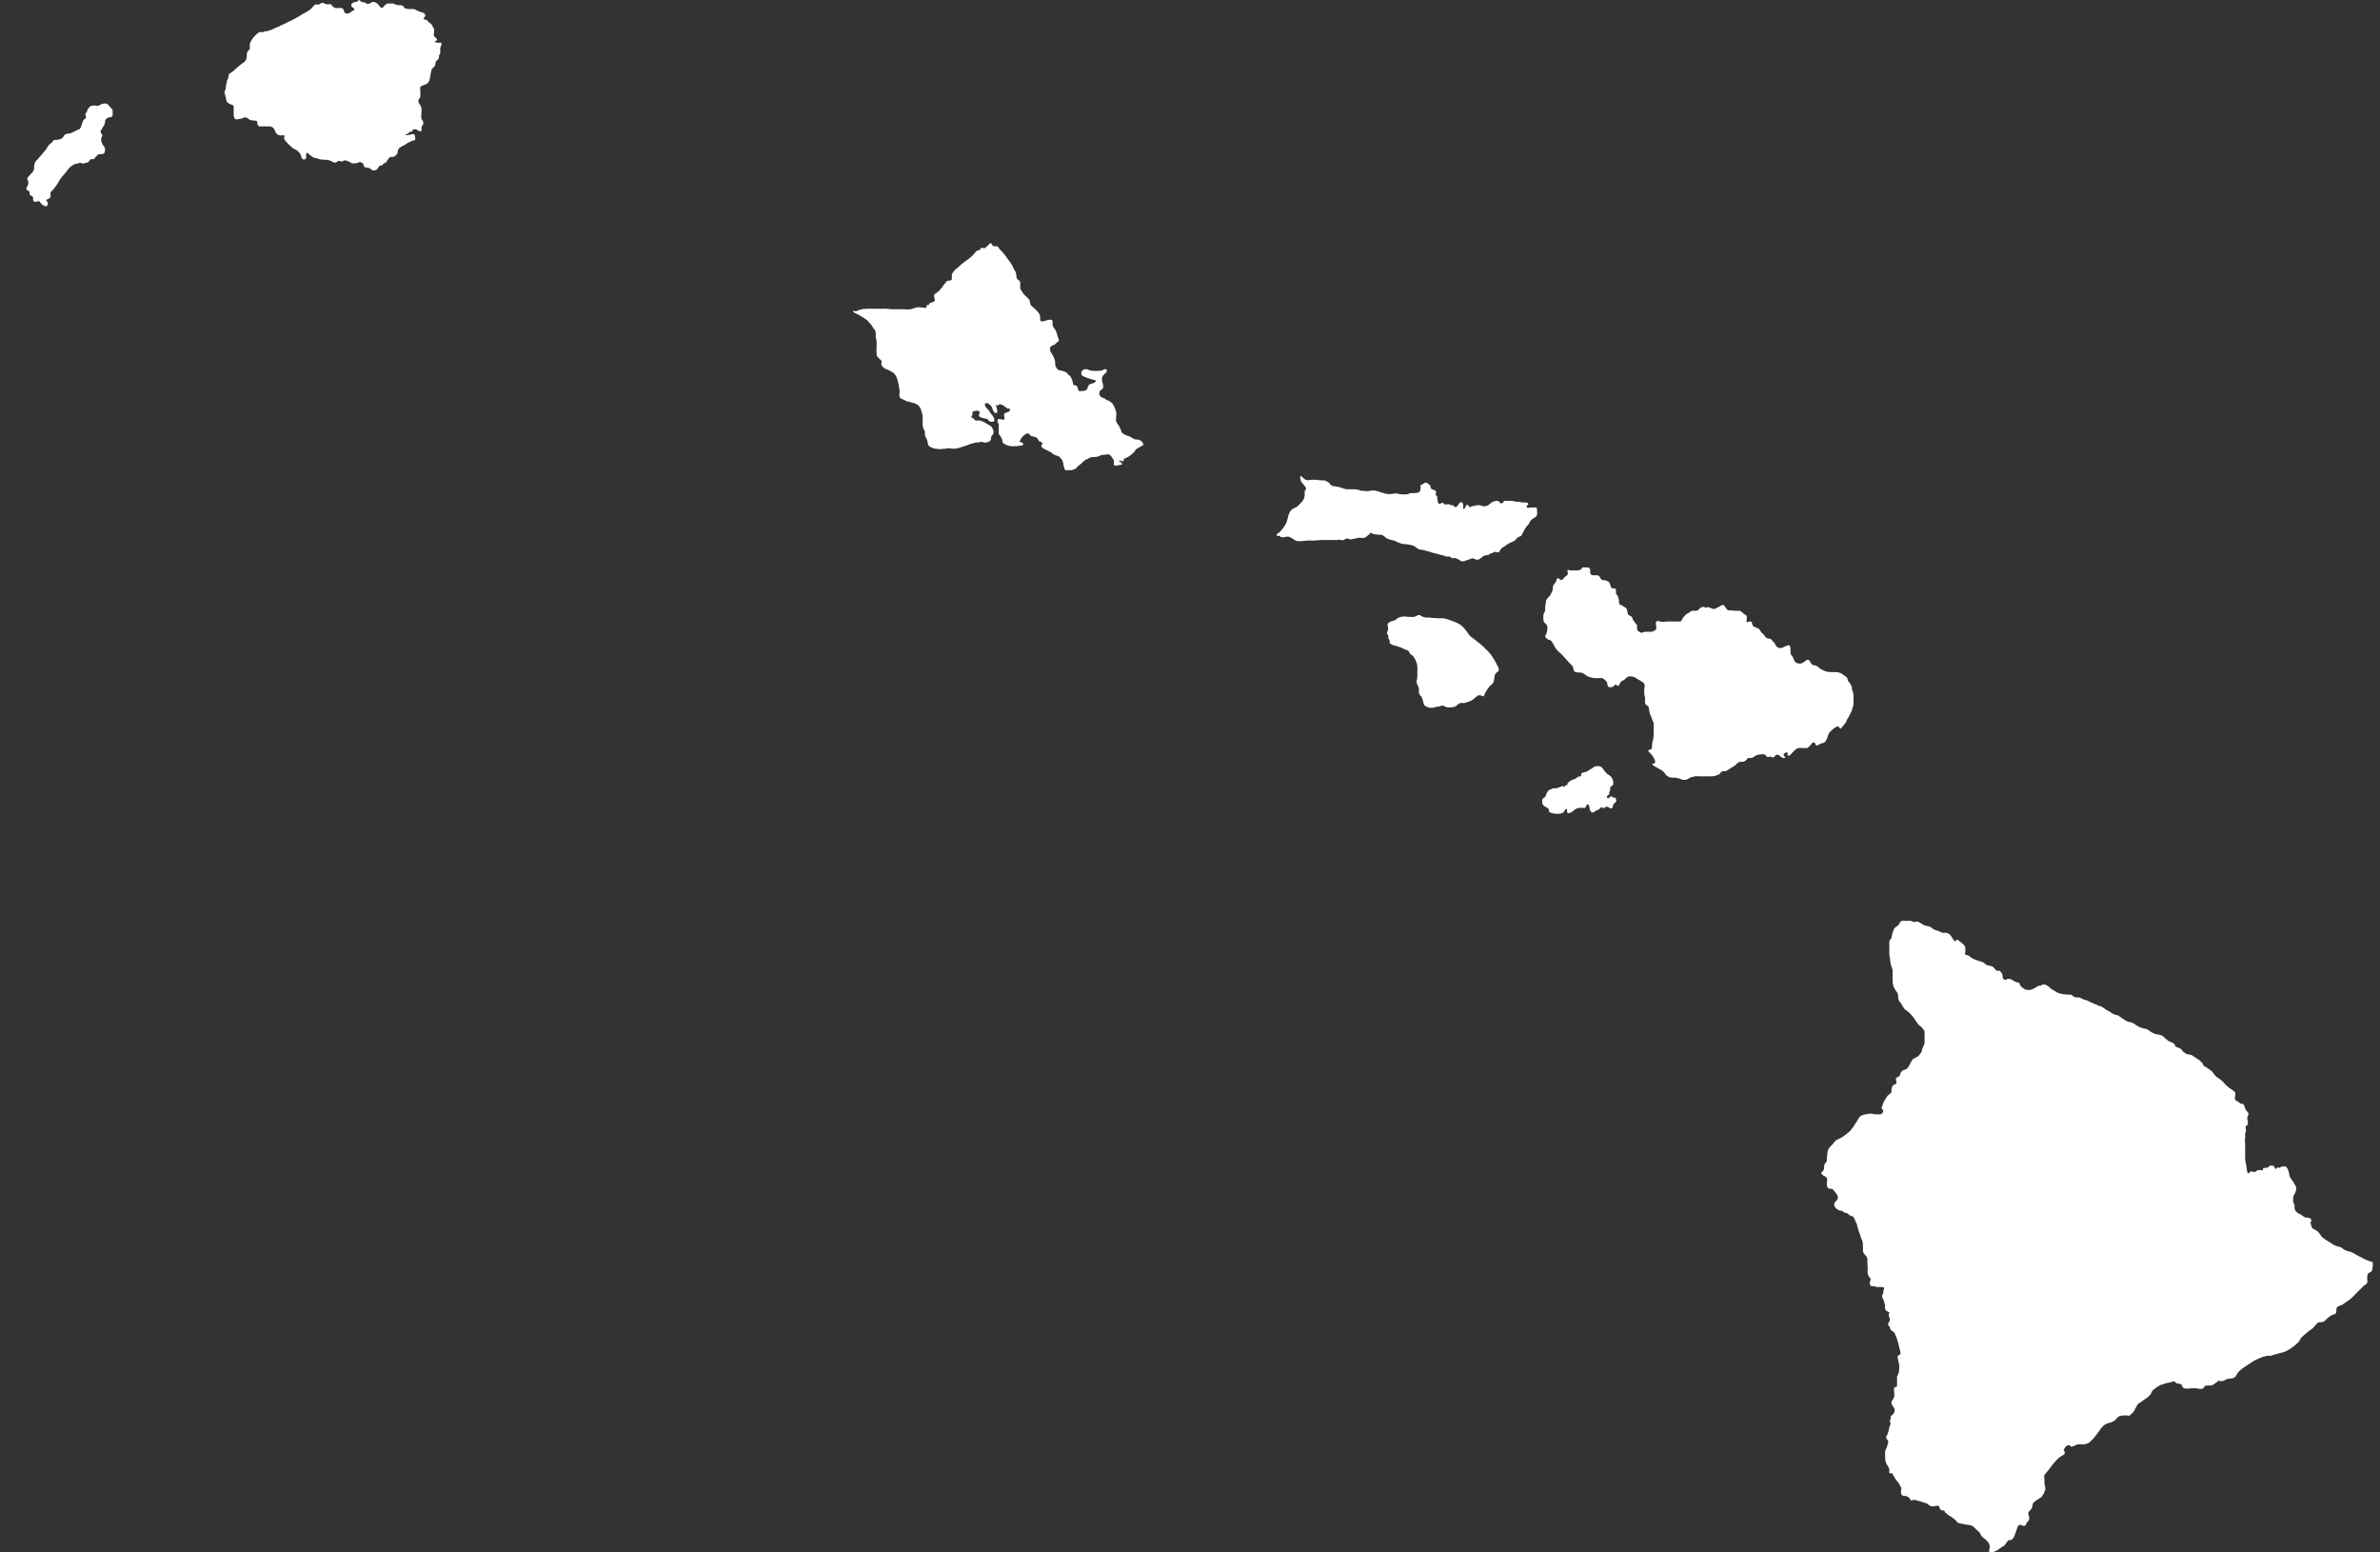 <svg width="69" height="45" viewBox="0 0 69 45" fill="none" xmlns="http://www.w3.org/2000/svg">
<rect x="0" y="0" width="69" height="45" fill="#333333" stroke="none"/>
<path d="M1.38 5.933C1.371 5.949 1.359 5.98 1.338 5.981C1.327 5.981 1.306 5.971 1.294 5.968C1.261 5.959 1.218 5.932 1.196 5.905C1.174 5.879 1.156 5.828 1.115 5.83C1.076 5.832 1.04 5.859 0.999 5.85C0.965 5.843 0.961 5.804 0.961 5.776C0.962 5.741 0.966 5.712 0.934 5.689C0.906 5.669 0.868 5.671 0.86 5.632C0.854 5.608 0.867 5.579 0.854 5.557C0.834 5.522 0.774 5.523 0.766 5.487C0.759 5.457 0.773 5.429 0.789 5.407C0.828 5.354 0.837 5.269 0.799 5.214C0.775 5.18 0.795 5.151 0.822 5.124C0.849 5.097 0.871 5.068 0.896 5.04C0.924 5.009 0.953 4.988 0.971 4.95C0.984 4.922 0.99 4.904 0.989 4.874C0.989 4.804 0.993 4.733 1.036 4.675C1.05 4.656 1.068 4.646 1.083 4.629C1.096 4.615 1.105 4.599 1.12 4.585C1.143 4.562 1.16 4.531 1.185 4.51L1.194 4.501C1.21 4.472 1.235 4.453 1.254 4.427C1.278 4.394 1.308 4.366 1.333 4.333C1.368 4.288 1.385 4.235 1.428 4.195C1.442 4.183 1.452 4.168 1.466 4.157C1.479 4.145 1.496 4.14 1.508 4.127C1.528 4.108 1.532 4.081 1.556 4.066C1.579 4.052 1.606 4.055 1.631 4.055C1.654 4.055 1.666 4.05 1.687 4.045C1.696 4.043 1.706 4.046 1.716 4.044C1.732 4.04 1.754 4.03 1.769 4.024C1.792 4.016 1.81 4.001 1.824 3.98C1.86 3.93 1.878 3.882 1.948 3.878C1.994 3.875 2.057 3.864 2.098 3.841C2.114 3.833 2.125 3.821 2.142 3.815C2.161 3.809 2.174 3.805 2.191 3.795C2.21 3.783 2.25 3.758 2.273 3.757C2.302 3.766 2.341 3.696 2.349 3.674C2.363 3.639 2.369 3.614 2.38 3.579C2.392 3.539 2.408 3.486 2.442 3.46C2.467 3.439 2.503 3.423 2.495 3.385C2.49 3.36 2.472 3.332 2.477 3.306C2.483 3.276 2.515 3.259 2.523 3.232C2.528 3.217 2.525 3.202 2.532 3.186C2.538 3.174 2.548 3.164 2.556 3.153C2.573 3.13 2.594 3.102 2.616 3.085C2.663 3.049 2.718 3.061 2.775 3.06C2.8 3.06 2.825 3.075 2.849 3.067C2.874 3.06 2.897 3.04 2.92 3.028C2.968 3.004 3.024 2.998 3.079 3.003C3.113 3.007 3.141 3.042 3.163 3.066C3.176 3.081 3.185 3.1 3.2 3.114C3.216 3.129 3.231 3.139 3.245 3.158C3.265 3.186 3.268 3.202 3.267 3.237C3.267 3.263 3.267 3.289 3.267 3.315C3.268 3.351 3.258 3.371 3.224 3.389C3.199 3.404 3.175 3.404 3.147 3.404H3.137C3.117 3.43 3.08 3.437 3.062 3.465C3.046 3.493 3.047 3.514 3.045 3.543C3.038 3.61 3 3.654 2.97 3.71C2.953 3.742 2.923 3.775 2.916 3.811C2.911 3.838 2.937 3.866 2.951 3.89C2.962 3.907 2.972 3.913 2.968 3.934C2.966 3.944 2.957 3.961 2.952 3.969C2.941 3.987 2.935 3.988 2.933 4.008C2.931 4.02 2.933 4.032 2.933 4.044C2.932 4.106 2.959 4.161 2.99 4.213C3.01 4.245 3.04 4.269 3.045 4.308C3.049 4.337 3.045 4.371 3.038 4.398C3.028 4.436 3.013 4.46 2.972 4.464C2.937 4.468 2.904 4.465 2.869 4.471C2.832 4.478 2.82 4.503 2.794 4.529C2.781 4.541 2.767 4.553 2.756 4.566C2.743 4.582 2.735 4.6 2.719 4.613H2.71C2.681 4.613 2.632 4.603 2.611 4.627C2.599 4.641 2.597 4.659 2.584 4.673C2.573 4.687 2.555 4.703 2.538 4.71C2.507 4.723 2.48 4.709 2.449 4.729C2.435 4.738 2.425 4.745 2.408 4.743C2.389 4.742 2.377 4.729 2.36 4.725C2.334 4.718 2.295 4.724 2.27 4.731C2.253 4.736 2.237 4.743 2.221 4.748C2.202 4.753 2.182 4.753 2.163 4.759C2.128 4.769 2.1 4.798 2.07 4.817C2.04 4.837 2.01 4.86 1.988 4.89C1.946 4.948 1.904 5.007 1.854 5.059C1.827 5.087 1.804 5.12 1.78 5.15C1.756 5.18 1.732 5.209 1.714 5.243C1.707 5.256 1.705 5.269 1.697 5.282C1.687 5.297 1.676 5.31 1.666 5.326C1.652 5.35 1.632 5.37 1.618 5.394C1.604 5.416 1.595 5.433 1.577 5.452C1.548 5.484 1.524 5.52 1.491 5.547C1.459 5.574 1.464 5.596 1.464 5.636C1.464 5.67 1.473 5.71 1.448 5.736C1.426 5.758 1.403 5.762 1.376 5.775C1.365 5.78 1.345 5.793 1.343 5.808C1.34 5.826 1.352 5.824 1.362 5.835C1.382 5.859 1.389 5.884 1.389 5.915L1.38 5.933Z" fill="white"/>
<path d="M7.639 0.931C7.606 0.931 7.583 0.928 7.549 0.93C7.504 0.932 7.473 0.96 7.442 0.989C7.378 1.046 7.315 1.115 7.277 1.191C7.256 1.233 7.239 1.263 7.24 1.311C7.24 1.341 7.248 1.385 7.24 1.415C7.232 1.447 7.19 1.468 7.174 1.498C7.159 1.525 7.156 1.56 7.156 1.59C7.156 1.655 7.149 1.728 7.103 1.777C7.09 1.79 7.077 1.802 7.063 1.814C7.048 1.828 7.033 1.83 7.017 1.841C6.999 1.853 6.983 1.871 6.966 1.884C6.952 1.895 6.928 1.912 6.914 1.924C6.858 1.972 6.814 2.018 6.756 2.065C6.741 2.078 6.724 2.091 6.708 2.102C6.692 2.114 6.665 2.118 6.653 2.132C6.645 2.141 6.636 2.165 6.631 2.177C6.626 2.19 6.626 2.2 6.626 2.214C6.626 2.246 6.616 2.277 6.598 2.305C6.587 2.324 6.583 2.328 6.578 2.352C6.575 2.369 6.572 2.386 6.568 2.402C6.554 2.466 6.542 2.529 6.542 2.595L6.533 2.604C6.494 2.644 6.516 2.733 6.533 2.777C6.555 2.833 6.545 2.904 6.583 2.953C6.62 3.003 6.672 3.017 6.726 3.039C6.759 3.052 6.776 3.06 6.775 3.097C6.774 3.126 6.775 3.155 6.775 3.184C6.775 3.233 6.775 3.282 6.775 3.33C6.774 3.376 6.795 3.456 6.849 3.46C6.877 3.462 6.897 3.456 6.924 3.451C6.951 3.446 6.975 3.445 7.003 3.437C7.051 3.421 7.108 3.385 7.156 3.413C7.2 3.439 7.239 3.482 7.292 3.488C7.319 3.491 7.343 3.489 7.37 3.495C7.383 3.498 7.395 3.495 7.407 3.496C7.42 3.498 7.43 3.506 7.444 3.506L7.454 3.516C7.454 3.555 7.459 3.6 7.481 3.634C7.506 3.674 7.544 3.664 7.585 3.664C7.664 3.664 7.743 3.66 7.822 3.664C7.846 3.665 7.865 3.673 7.887 3.683C7.914 3.694 7.924 3.712 7.942 3.734C7.97 3.769 7.977 3.816 8.002 3.853C8.031 3.898 8.079 3.926 8.133 3.925C8.169 3.924 8.235 3.911 8.262 3.943H8.253C8.25 3.96 8.239 3.974 8.236 3.99C8.233 4.008 8.238 4.015 8.244 4.032C8.256 4.066 8.274 4.083 8.297 4.111C8.342 4.164 8.399 4.209 8.448 4.259C8.495 4.306 8.552 4.325 8.607 4.36C8.637 4.378 8.65 4.391 8.672 4.418C8.69 4.44 8.716 4.473 8.726 4.501C8.731 4.516 8.732 4.537 8.735 4.552C8.74 4.577 8.744 4.578 8.762 4.597C8.779 4.614 8.781 4.622 8.806 4.623C8.816 4.623 8.829 4.624 8.839 4.621C8.901 4.597 8.866 4.509 8.878 4.462C8.892 4.404 8.923 4.432 8.951 4.462C8.975 4.488 9.008 4.506 9.035 4.529C9.06 4.551 9.087 4.565 9.118 4.578C9.142 4.588 9.167 4.585 9.192 4.585L9.202 4.594C9.235 4.6 9.267 4.62 9.3 4.622C9.328 4.625 9.351 4.624 9.378 4.629C9.409 4.635 9.442 4.63 9.474 4.631C9.503 4.632 9.529 4.644 9.557 4.652C9.587 4.661 9.614 4.672 9.64 4.687C9.665 4.7 9.685 4.72 9.714 4.713C9.73 4.71 9.755 4.702 9.767 4.694C9.78 4.687 9.787 4.676 9.799 4.668C9.825 4.651 9.841 4.666 9.866 4.674C9.883 4.678 9.914 4.683 9.932 4.677C9.944 4.674 9.948 4.662 9.959 4.655C9.971 4.647 9.982 4.65 9.996 4.65C10.045 4.651 10.081 4.668 10.125 4.689C10.137 4.695 10.15 4.701 10.162 4.708C10.173 4.714 10.187 4.728 10.199 4.732C10.222 4.741 10.256 4.733 10.28 4.734C10.309 4.734 10.336 4.73 10.364 4.722C10.388 4.716 10.413 4.696 10.438 4.696H10.448C10.47 4.718 10.506 4.718 10.527 4.743C10.547 4.765 10.537 4.793 10.554 4.817C10.563 4.831 10.573 4.847 10.589 4.853C10.603 4.859 10.619 4.852 10.634 4.854C10.66 4.857 10.689 4.867 10.713 4.878C10.724 4.883 10.736 4.888 10.746 4.895C10.764 4.907 10.778 4.931 10.8 4.937C10.818 4.943 10.854 4.941 10.872 4.937C10.912 4.93 10.926 4.911 10.95 4.882C10.959 4.87 10.967 4.861 10.975 4.848C10.985 4.831 10.989 4.817 11.007 4.807C11.03 4.795 11.057 4.796 11.081 4.79C11.096 4.786 11.093 4.783 11.098 4.771C11.106 4.756 11.111 4.746 11.126 4.735C11.149 4.721 11.174 4.728 11.192 4.706C11.21 4.684 11.22 4.656 11.238 4.633C11.256 4.611 11.272 4.585 11.293 4.566C11.319 4.542 11.343 4.549 11.375 4.548C11.399 4.547 11.423 4.543 11.442 4.53C11.455 4.521 11.473 4.507 11.483 4.496C11.496 4.483 11.503 4.466 11.517 4.455V4.445C11.532 4.435 11.531 4.378 11.535 4.361C11.542 4.335 11.548 4.32 11.568 4.301C11.607 4.264 11.666 4.234 11.715 4.211C11.734 4.202 11.759 4.186 11.777 4.174C11.791 4.164 11.801 4.151 11.816 4.142C11.827 4.136 11.84 4.133 11.852 4.127C11.893 4.108 11.93 4.086 11.975 4.075C11.991 4.072 12.023 4.07 12.034 4.055C12.043 4.043 12.037 4.014 12.038 3.999C12.038 3.974 12.031 3.961 12.023 3.939C12.017 3.92 12.026 3.897 12.006 3.888C11.99 3.88 11.965 3.889 11.95 3.892C11.927 3.897 11.903 3.901 11.88 3.906C11.84 3.914 11.783 3.926 11.742 3.913C11.74 3.904 11.794 3.89 11.803 3.886C11.832 3.873 11.85 3.85 11.872 3.829C11.885 3.817 11.889 3.817 11.903 3.817C11.915 3.817 11.92 3.827 11.935 3.818C11.957 3.803 11.951 3.772 11.974 3.756C11.994 3.744 12.035 3.743 12.057 3.748C12.079 3.752 12.094 3.769 12.112 3.78C12.133 3.794 12.178 3.816 12.204 3.805C12.222 3.797 12.223 3.77 12.224 3.752C12.224 3.731 12.219 3.703 12.223 3.683C12.229 3.652 12.261 3.632 12.269 3.601C12.274 3.583 12.273 3.553 12.269 3.534C12.264 3.505 12.248 3.491 12.232 3.469C12.203 3.429 12.214 3.367 12.214 3.32C12.214 3.274 12.224 3.235 12.223 3.19C12.223 3.13 12.204 3.074 12.168 3.025C12.138 2.985 12.11 2.921 12.142 2.874C12.16 2.846 12.182 2.834 12.187 2.797C12.19 2.774 12.186 2.747 12.186 2.723C12.186 2.69 12.186 2.658 12.186 2.625C12.187 2.599 12.178 2.579 12.177 2.554C12.175 2.523 12.206 2.502 12.233 2.488C12.264 2.471 12.294 2.464 12.326 2.453C12.385 2.433 12.435 2.385 12.449 2.326C12.462 2.272 12.479 2.213 12.484 2.158C12.486 2.13 12.493 2.099 12.5 2.072C12.505 2.053 12.525 2.01 12.521 1.991C12.548 1.967 12.584 1.948 12.603 1.917C12.619 1.89 12.618 1.861 12.625 1.833C12.632 1.807 12.633 1.785 12.651 1.765C12.674 1.739 12.715 1.719 12.724 1.684C12.728 1.666 12.725 1.648 12.726 1.63C12.726 1.612 12.727 1.607 12.737 1.591C12.747 1.574 12.76 1.566 12.763 1.545C12.766 1.528 12.763 1.508 12.763 1.491C12.763 1.46 12.762 1.428 12.763 1.398C12.764 1.356 12.795 1.325 12.801 1.284C12.808 1.236 12.784 1.237 12.745 1.237C12.709 1.238 12.667 1.243 12.634 1.226C12.62 1.219 12.601 1.207 12.613 1.19C12.623 1.176 12.646 1.184 12.659 1.175C12.689 1.155 12.658 1.118 12.64 1.1C12.612 1.072 12.576 1.059 12.576 1.014C12.577 0.981 12.586 0.949 12.586 0.914C12.586 0.886 12.591 0.854 12.58 0.829C12.565 0.798 12.535 0.771 12.53 0.735C12.514 0.716 12.503 0.693 12.482 0.679C12.463 0.666 12.444 0.66 12.428 0.643C12.401 0.613 12.388 0.579 12.345 0.57C12.312 0.563 12.26 0.568 12.288 0.519C12.298 0.503 12.318 0.491 12.324 0.473C12.329 0.463 12.328 0.438 12.327 0.426C12.322 0.389 12.274 0.37 12.242 0.361C12.208 0.352 12.175 0.337 12.141 0.328C12.108 0.319 12.082 0.294 12.049 0.28C12.015 0.265 11.993 0.261 11.957 0.261C11.921 0.261 11.885 0.262 11.85 0.261C11.829 0.261 11.808 0.257 11.788 0.252C11.774 0.248 11.752 0.247 11.74 0.241C11.709 0.226 11.706 0.186 11.677 0.168C11.648 0.149 11.626 0.15 11.591 0.15C11.576 0.15 11.56 0.151 11.544 0.15C11.53 0.148 11.52 0.143 11.506 0.14C11.496 0.141 11.487 0.141 11.477 0.139C11.468 0.134 11.46 0.129 11.451 0.124C11.438 0.116 11.423 0.108 11.408 0.105C11.37 0.096 11.323 0.103 11.284 0.103C11.259 0.103 11.235 0.103 11.21 0.103V0.112C11.19 0.13 11.166 0.142 11.148 0.16C11.13 0.178 11.116 0.206 11.094 0.219C11.056 0.241 11.025 0.209 11.005 0.18C10.96 0.111 10.859 0.021 10.771 0.068C10.751 0.079 10.735 0.094 10.714 0.103C10.699 0.11 10.686 0.111 10.671 0.115C10.645 0.121 10.648 0.12 10.629 0.103C10.615 0.09 10.599 0.082 10.58 0.077C10.567 0.074 10.554 0.068 10.541 0.065C10.525 0.062 10.511 0.065 10.494 0.059C10.475 0.052 10.462 0.043 10.447 0.029C10.436 0.017 10.423 -0.005 10.403 0.001C10.383 0.007 10.38 0.038 10.357 0.046C10.343 0.051 10.322 0.054 10.308 0.057C10.274 0.063 10.247 0.068 10.216 0.089C10.189 0.107 10.173 0.156 10.191 0.187C10.197 0.199 10.219 0.209 10.229 0.219C10.24 0.231 10.263 0.243 10.271 0.256C10.292 0.291 10.21 0.322 10.187 0.338C10.162 0.355 10.141 0.372 10.113 0.385C10.087 0.397 10.05 0.394 10.024 0.387C9.991 0.378 9.984 0.357 9.976 0.327C9.965 0.29 9.957 0.257 9.918 0.238C9.896 0.228 9.867 0.233 9.843 0.233C9.807 0.233 9.77 0.234 9.734 0.233C9.691 0.233 9.669 0.204 9.639 0.177L9.629 0.168C9.618 0.147 9.605 0.125 9.581 0.121C9.567 0.119 9.55 0.122 9.536 0.122C9.503 0.122 9.463 0.129 9.434 0.113C9.401 0.094 9.381 0.082 9.341 0.084C9.322 0.085 9.301 0.094 9.286 0.105C9.263 0.121 9.257 0.131 9.228 0.131C9.189 0.132 9.143 0.12 9.115 0.149C9.093 0.173 9.071 0.196 9.048 0.219C9.025 0.242 9.001 0.276 8.973 0.293C8.958 0.302 8.942 0.307 8.927 0.317C8.914 0.326 8.902 0.337 8.888 0.345C8.825 0.383 8.76 0.409 8.7 0.452C8.666 0.476 8.629 0.494 8.593 0.516C8.562 0.535 8.529 0.549 8.497 0.568C8.459 0.59 8.42 0.604 8.381 0.623C8.347 0.64 8.314 0.656 8.281 0.674C8.252 0.69 8.218 0.703 8.188 0.717C8.172 0.724 8.155 0.73 8.139 0.737C8.119 0.747 8.104 0.762 8.084 0.771C8.048 0.786 8.012 0.798 7.976 0.812C7.943 0.825 7.914 0.846 7.882 0.86C7.853 0.873 7.821 0.874 7.793 0.885C7.777 0.891 7.771 0.901 7.752 0.903C7.731 0.906 7.707 0.903 7.686 0.903L7.639 0.931Z" fill="white"/>
<path d="M32.031 11.553C32.012 11.541 31.986 11.541 31.965 11.532C31.942 11.522 31.926 11.505 31.908 11.489C31.882 11.467 31.871 11.455 31.87 11.42C31.869 11.398 31.871 11.368 31.881 11.347C31.908 11.294 31.983 11.286 31.984 11.217C31.985 11.176 31.98 11.144 31.967 11.105C31.953 11.063 31.946 11.028 31.946 10.983C31.945 10.934 31.963 10.9 31.998 10.866C32.015 10.85 32.031 10.833 32.047 10.817C32.061 10.803 32.082 10.79 32.088 10.772C32.097 10.743 32.078 10.704 32.05 10.7C32.022 10.696 31.998 10.715 31.974 10.727C31.944 10.741 31.918 10.748 31.884 10.748C31.811 10.747 31.732 10.757 31.66 10.746C31.638 10.742 31.611 10.741 31.59 10.734C31.578 10.73 31.568 10.722 31.556 10.717C31.52 10.703 31.473 10.693 31.434 10.706C31.4 10.717 31.351 10.759 31.349 10.796C31.347 10.826 31.351 10.87 31.377 10.891C31.389 10.901 31.412 10.909 31.427 10.916C31.445 10.925 31.464 10.932 31.482 10.94C31.511 10.954 31.542 10.959 31.572 10.971C31.637 10.998 31.709 11.004 31.775 11.034C31.778 11.06 31.738 11.086 31.718 11.096C31.698 11.107 31.675 11.113 31.652 11.12C31.624 11.128 31.589 11.134 31.569 11.157C31.555 11.173 31.548 11.198 31.54 11.217C31.53 11.239 31.524 11.268 31.511 11.289C31.493 11.314 31.462 11.32 31.434 11.328C31.408 11.336 31.385 11.335 31.358 11.335C31.337 11.335 31.308 11.341 31.288 11.335C31.248 11.323 31.251 11.247 31.233 11.214C31.22 11.189 31.196 11.173 31.169 11.167C31.151 11.162 31.131 11.171 31.119 11.156C31.11 11.146 31.104 11.103 31.103 11.089C31.1 11.061 31.091 11.037 31.081 11.011C31.067 10.973 31.023 10.864 30.97 10.871C30.97 10.81 30.87 10.774 30.826 10.757C30.799 10.746 30.771 10.748 30.743 10.739C30.719 10.73 30.691 10.733 30.672 10.716C30.636 10.682 30.596 10.617 30.591 10.568C30.589 10.546 30.592 10.522 30.591 10.499C30.591 10.47 30.581 10.444 30.572 10.416C30.553 10.357 30.524 10.293 30.487 10.244C30.454 10.2 30.428 10.132 30.447 10.078C30.458 10.043 30.469 10.038 30.5 10.022C30.525 10.01 30.551 10 30.575 9.988C30.621 9.965 30.642 9.901 30.694 9.894C30.718 9.84 30.657 9.778 30.658 9.725L30.648 9.715C30.653 9.677 30.626 9.635 30.613 9.599C30.597 9.559 30.578 9.532 30.553 9.497C30.544 9.485 30.535 9.472 30.526 9.46C30.513 9.442 30.515 9.43 30.516 9.408C30.516 9.384 30.516 9.359 30.516 9.334C30.514 9.169 30.234 9.366 30.169 9.304C30.147 9.283 30.156 9.248 30.156 9.221C30.156 9.19 30.158 9.163 30.146 9.134C30.135 9.107 30.121 9.081 30.104 9.057C30.091 9.039 30.075 9.029 30.061 9.012C30.047 8.997 30.04 8.982 30.023 8.969C29.995 8.948 29.985 8.932 29.957 8.911C29.932 8.891 29.89 8.863 29.878 8.832C29.857 8.779 29.865 8.723 29.829 8.673C29.816 8.654 29.795 8.645 29.781 8.626C29.77 8.612 29.763 8.603 29.748 8.593C29.719 8.572 29.695 8.542 29.672 8.514C29.65 8.488 29.633 8.461 29.616 8.432C29.603 8.41 29.581 8.387 29.578 8.361V8.351C29.578 8.309 29.578 8.266 29.578 8.223C29.578 8.195 29.58 8.172 29.563 8.148C29.543 8.121 29.508 8.11 29.488 8.082C29.473 8.059 29.466 8.013 29.464 7.985C29.463 7.971 29.466 7.957 29.462 7.942C29.459 7.928 29.451 7.917 29.447 7.904C29.443 7.89 29.445 7.88 29.437 7.867C29.426 7.848 29.41 7.833 29.399 7.813C29.368 7.752 29.349 7.688 29.308 7.631C29.294 7.613 29.278 7.597 29.267 7.576C29.26 7.564 29.257 7.557 29.246 7.546C29.224 7.524 29.212 7.5 29.194 7.475C29.162 7.432 29.134 7.386 29.095 7.347C29.072 7.325 29.056 7.297 29.032 7.276C29.009 7.257 28.982 7.232 28.968 7.205C28.953 7.178 28.941 7.148 28.907 7.141C28.883 7.135 28.854 7.139 28.829 7.139C28.794 7.139 28.782 7.13 28.767 7.101C28.757 7.082 28.733 7.038 28.711 7.049C28.688 7.06 28.661 7.099 28.642 7.117C28.618 7.142 28.586 7.16 28.564 7.186L28.522 7.199C28.502 7.181 28.463 7.173 28.441 7.191C28.425 7.204 28.428 7.224 28.414 7.237C28.404 7.245 28.391 7.25 28.38 7.253C28.363 7.257 28.339 7.258 28.325 7.268C28.318 7.272 28.314 7.279 28.308 7.284C28.302 7.29 28.295 7.293 28.289 7.298C28.278 7.309 28.269 7.324 28.259 7.337C28.251 7.348 28.239 7.357 28.23 7.368C28.208 7.394 28.185 7.42 28.159 7.444C28.145 7.456 28.131 7.467 28.115 7.478C28.084 7.499 28.055 7.525 28.024 7.547C27.965 7.588 27.908 7.633 27.852 7.679C27.826 7.701 27.804 7.726 27.778 7.748C27.764 7.761 27.748 7.773 27.735 7.788H27.729C27.723 7.796 27.714 7.798 27.707 7.804C27.696 7.814 27.689 7.826 27.678 7.835C27.652 7.857 27.634 7.883 27.617 7.912C27.604 7.933 27.595 7.945 27.596 7.97C27.596 7.983 27.596 7.995 27.596 8.008C27.596 8.031 27.595 8.054 27.596 8.077C27.596 8.105 27.593 8.109 27.57 8.121C27.555 8.129 27.542 8.131 27.526 8.134C27.51 8.138 27.493 8.133 27.477 8.138C27.441 8.149 27.424 8.183 27.402 8.211C27.373 8.247 27.338 8.282 27.317 8.322C27.307 8.341 27.291 8.352 27.277 8.368C27.26 8.389 27.247 8.413 27.226 8.431C27.209 8.446 27.189 8.458 27.172 8.473C27.156 8.487 27.142 8.503 27.119 8.505L27.098 8.526C27.089 8.541 27.078 8.551 27.076 8.569C27.074 8.583 27.08 8.594 27.083 8.606C27.087 8.62 27.087 8.635 27.092 8.648C27.096 8.66 27.101 8.669 27.103 8.681C27.105 8.701 27.097 8.712 27.087 8.729C27.07 8.756 27.045 8.759 27.016 8.766C26.984 8.773 26.954 8.775 26.941 8.81C26.935 8.825 26.934 8.84 26.915 8.843C26.905 8.844 26.893 8.84 26.882 8.842C26.856 8.846 26.862 8.874 26.862 8.895C26.863 8.925 26.845 8.923 26.819 8.923C26.795 8.923 26.773 8.917 26.749 8.917C26.739 8.917 26.733 8.913 26.723 8.912C26.714 8.91 26.704 8.913 26.695 8.912C26.684 8.911 26.674 8.907 26.663 8.906C26.65 8.906 26.638 8.907 26.625 8.907C26.614 8.907 26.601 8.905 26.589 8.906C26.577 8.908 26.565 8.917 26.553 8.921C26.529 8.929 26.505 8.933 26.482 8.94C26.429 8.955 26.379 8.971 26.322 8.971C26.298 8.971 26.274 8.973 26.252 8.967C26.235 8.962 26.211 8.965 26.193 8.965C26.075 8.965 25.957 8.965 25.839 8.965V8.96C25.801 8.96 25.764 8.958 25.726 8.953C25.674 8.947 25.622 8.949 25.571 8.949C25.471 8.949 25.372 8.949 25.273 8.949C25.23 8.949 25.186 8.95 25.143 8.949C25.126 8.949 25.112 8.95 25.095 8.954C25.079 8.957 25.062 8.954 25.046 8.954C25.007 8.956 24.973 8.968 24.937 8.978C24.927 8.98 24.916 8.984 24.907 8.988C24.896 8.993 24.886 8.995 24.875 8.999C24.864 9.003 24.854 9.011 24.842 9.015C24.832 9.019 24.824 9.019 24.813 9.019C24.801 9.019 24.79 9.019 24.778 9.019C24.764 9.019 24.751 9.013 24.737 9.012C24.708 9.01 24.743 9.043 24.752 9.051C24.771 9.067 24.798 9.074 24.818 9.089C24.843 9.106 24.869 9.114 24.897 9.126C24.922 9.136 24.944 9.156 24.967 9.171C25.021 9.206 25.078 9.235 25.13 9.273C25.143 9.283 25.151 9.295 25.163 9.306C25.172 9.315 25.182 9.324 25.189 9.335C25.202 9.356 25.218 9.37 25.234 9.388C25.244 9.399 25.244 9.398 25.254 9.409C25.263 9.42 25.276 9.444 25.285 9.455C25.297 9.469 25.318 9.492 25.315 9.512L25.352 9.554C25.408 9.615 25.383 9.696 25.389 9.77C25.392 9.803 25.404 9.837 25.41 9.87C25.414 9.898 25.416 9.923 25.416 9.952C25.416 9.976 25.419 10.002 25.415 10.025C25.412 10.047 25.411 10.067 25.411 10.089C25.411 10.123 25.411 10.156 25.411 10.19C25.411 10.21 25.412 10.228 25.415 10.248C25.419 10.27 25.413 10.289 25.423 10.309C25.432 10.327 25.442 10.338 25.454 10.354C25.471 10.376 25.485 10.395 25.507 10.412C25.524 10.425 25.546 10.439 25.556 10.458C25.567 10.478 25.553 10.492 25.556 10.513L25.55 10.518C25.55 10.544 25.551 10.563 25.561 10.588C25.573 10.618 25.595 10.639 25.62 10.657C25.632 10.666 25.644 10.675 25.656 10.684C25.669 10.694 25.674 10.693 25.689 10.698C25.727 10.71 25.766 10.731 25.802 10.748C25.816 10.755 25.829 10.764 25.842 10.773C25.855 10.781 25.87 10.784 25.882 10.792C25.903 10.807 25.919 10.826 25.936 10.845C25.963 10.874 25.986 10.914 26 10.951C26.019 11.001 26.036 11.054 26.043 11.108C26.046 11.13 26.053 11.15 26.058 11.171C26.063 11.193 26.061 11.215 26.065 11.237C26.068 11.252 26.075 11.266 26.075 11.281C26.076 11.292 26.075 11.3 26.078 11.311C26.082 11.331 26.08 11.352 26.08 11.372C26.08 11.382 26.081 11.393 26.08 11.403C26.08 11.416 26.076 11.428 26.075 11.442C26.074 11.459 26.071 11.485 26.078 11.501C26.102 11.56 26.162 11.572 26.214 11.594C26.239 11.605 26.259 11.621 26.285 11.63C26.308 11.639 26.329 11.642 26.353 11.643L26.407 11.659C26.42 11.666 26.429 11.674 26.445 11.675C26.453 11.675 26.463 11.673 26.471 11.676C26.495 11.683 26.52 11.692 26.544 11.701C26.556 11.706 26.565 11.716 26.577 11.722C26.589 11.728 26.599 11.731 26.61 11.739C26.628 11.754 26.645 11.772 26.659 11.79C26.688 11.827 26.699 11.877 26.714 11.92C26.733 11.975 26.749 12.037 26.75 12.095C26.75 12.117 26.75 12.14 26.75 12.162C26.75 12.189 26.75 12.216 26.75 12.243C26.75 12.274 26.745 12.31 26.751 12.341C26.758 12.377 26.766 12.411 26.781 12.445C26.791 12.468 26.81 12.49 26.814 12.515C26.817 12.539 26.814 12.566 26.814 12.59C26.814 12.643 26.849 12.689 26.871 12.735C26.881 12.756 26.884 12.776 26.89 12.799C26.896 12.821 26.894 12.843 26.902 12.866C26.907 12.879 26.909 12.893 26.915 12.906C26.922 12.922 26.935 12.929 26.948 12.94C26.965 12.954 26.981 12.962 27.001 12.97C27.029 12.982 27.052 12.993 27.081 12.998C27.108 13.003 27.135 13.012 27.162 13.013C27.189 13.015 27.214 13.018 27.241 13.018C27.259 13.018 27.277 13.018 27.296 13.018L27.301 13.013C27.328 13.013 27.353 13.008 27.38 13.008C27.405 13.008 27.433 13.004 27.457 12.998C27.498 12.989 27.537 12.991 27.579 13.001C27.608 13.008 27.637 13.009 27.666 13.008C27.677 13.008 27.686 13.003 27.697 13.002C27.711 13.001 27.722 13.002 27.736 12.998C27.75 12.995 27.764 12.993 27.778 12.991C27.8 12.987 27.821 12.976 27.842 12.97C27.872 12.961 27.902 12.952 27.933 12.944C27.955 12.938 27.976 12.928 27.997 12.921C28.016 12.915 28.036 12.909 28.055 12.902C28.086 12.891 28.116 12.876 28.147 12.864C28.177 12.854 28.209 12.847 28.239 12.841C28.263 12.835 28.289 12.83 28.313 12.825C28.331 12.822 28.354 12.826 28.372 12.826L28.383 12.82C28.407 12.818 28.428 12.81 28.452 12.81C28.469 12.81 28.488 12.81 28.504 12.816C28.515 12.819 28.522 12.829 28.533 12.831C28.539 12.832 28.545 12.831 28.552 12.831C28.568 12.831 28.581 12.831 28.597 12.826C28.619 12.819 28.641 12.812 28.663 12.807C28.683 12.803 28.693 12.789 28.707 12.775C28.727 12.754 28.731 12.741 28.73 12.713C28.73 12.687 28.732 12.671 28.744 12.647C28.753 12.627 28.772 12.613 28.784 12.594C28.796 12.577 28.806 12.563 28.806 12.541C28.806 12.494 28.79 12.445 28.768 12.404C28.755 12.38 28.744 12.363 28.72 12.349C28.704 12.34 28.687 12.332 28.672 12.321C28.635 12.296 28.597 12.273 28.558 12.25C28.538 12.238 28.512 12.229 28.49 12.221C28.465 12.212 28.445 12.197 28.418 12.191C28.375 12.182 28.329 12.195 28.285 12.188C28.262 12.185 28.253 12.161 28.238 12.145C28.225 12.133 28.207 12.119 28.19 12.111C28.175 12.105 28.149 12.098 28.162 12.078C28.169 12.068 28.177 12.062 28.181 12.051C28.185 12.04 28.187 12.029 28.19 12.018C28.195 11.998 28.195 11.98 28.195 11.959C28.195 11.951 28.194 11.94 28.2 11.932C28.208 11.922 28.229 11.926 28.242 11.922C28.262 11.916 28.281 11.906 28.302 11.905C28.325 11.903 28.348 11.906 28.369 11.914C28.389 11.921 28.406 11.94 28.404 11.961C28.403 11.975 28.396 11.988 28.391 12.001C28.386 12.01 28.376 12.023 28.377 12.034C28.378 12.071 28.412 12.096 28.446 12.102C28.465 12.106 28.482 12.114 28.5 12.119C28.526 12.126 28.549 12.134 28.576 12.135C28.596 12.136 28.619 12.14 28.633 12.155C28.651 12.173 28.665 12.195 28.685 12.21C28.706 12.227 28.721 12.226 28.747 12.226C28.765 12.226 28.785 12.229 28.801 12.221C28.813 12.215 28.825 12.213 28.827 12.201C28.828 12.196 28.827 12.188 28.827 12.183C28.826 12.169 28.824 12.155 28.822 12.14C28.817 12.1 28.787 12.065 28.764 12.033C28.754 12.02 28.742 12.009 28.731 11.996C28.723 11.986 28.718 11.975 28.712 11.964C28.698 11.94 28.682 11.916 28.665 11.894C28.648 11.871 28.63 11.851 28.607 11.833C28.595 11.823 28.584 11.809 28.575 11.795C28.56 11.771 28.545 11.739 28.556 11.709C28.572 11.669 28.639 11.684 28.664 11.704C28.694 11.729 28.742 11.764 28.756 11.802C28.772 11.843 28.78 11.884 28.804 11.922C28.817 11.943 28.833 11.961 28.856 11.972C28.872 11.979 28.891 11.976 28.902 11.963C28.915 11.948 28.914 11.932 28.912 11.914C28.909 11.879 28.901 11.844 28.893 11.811C28.89 11.794 28.886 11.777 28.88 11.761C28.878 11.754 28.873 11.747 28.878 11.742C28.886 11.732 28.911 11.746 28.92 11.75C28.942 11.758 28.948 11.754 28.959 11.733C28.967 11.716 28.983 11.715 29.001 11.717C29.019 11.719 29.032 11.732 29.048 11.738C29.054 11.74 29.062 11.737 29.068 11.74C29.076 11.743 29.082 11.753 29.09 11.758C29.104 11.767 29.12 11.775 29.132 11.787C29.145 11.8 29.162 11.806 29.175 11.819C29.19 11.834 29.208 11.844 29.23 11.846C29.244 11.848 29.273 11.839 29.282 11.857C29.287 11.867 29.281 11.887 29.277 11.897C29.269 11.917 29.258 11.928 29.239 11.937C29.224 11.944 29.21 11.95 29.194 11.954C29.176 11.957 29.159 11.962 29.143 11.972C29.128 11.981 29.111 11.995 29.11 12.014C29.11 12.026 29.11 12.039 29.111 12.05C29.116 12.083 29.136 12.127 29.114 12.157C29.101 12.174 29.091 12.165 29.073 12.162C29.058 12.159 29.043 12.158 29.027 12.156C29.01 12.153 28.995 12.151 28.977 12.151C28.966 12.151 28.936 12.146 28.928 12.152C28.918 12.159 28.923 12.189 28.923 12.199C28.923 12.22 28.923 12.242 28.923 12.264L28.953 12.273C28.953 12.358 28.953 12.443 28.953 12.529C28.952 12.551 28.95 12.568 28.961 12.588C28.973 12.609 28.993 12.622 29.004 12.643C29.025 12.683 29.048 12.723 29.066 12.766L29.057 12.775C29.056 12.822 29.083 12.846 29.122 12.87C29.167 12.896 29.208 12.913 29.259 12.925C29.298 12.934 29.333 12.936 29.374 12.936C29.399 12.936 29.424 12.937 29.45 12.936C29.475 12.936 29.497 12.928 29.521 12.926C29.562 12.924 29.603 12.92 29.642 12.908C29.66 12.902 29.664 12.902 29.664 12.88C29.664 12.863 29.658 12.847 29.645 12.836C29.625 12.82 29.558 12.821 29.56 12.795C29.561 12.785 29.578 12.76 29.583 12.751C29.588 12.74 29.593 12.729 29.599 12.718C29.62 12.684 29.649 12.653 29.68 12.625C29.712 12.596 29.741 12.568 29.786 12.567C29.804 12.566 29.823 12.562 29.836 12.575C29.851 12.588 29.855 12.611 29.871 12.624C29.895 12.644 29.928 12.646 29.957 12.654C29.99 12.664 30.035 12.669 30.061 12.694C30.085 12.717 30.095 12.751 30.117 12.775C30.132 12.791 30.145 12.799 30.165 12.806C30.18 12.811 30.204 12.819 30.214 12.831C30.222 12.841 30.227 12.863 30.222 12.875C30.216 12.889 30.199 12.885 30.192 12.898C30.189 12.905 30.191 12.938 30.195 12.946C30.201 12.962 30.229 12.982 30.241 12.994C30.262 13.013 30.291 13.02 30.317 13.033C30.347 13.049 30.376 13.059 30.404 13.078C30.441 13.104 30.483 13.1 30.506 13.145H30.515C30.558 13.194 30.64 13.203 30.696 13.229C30.729 13.245 30.744 13.275 30.767 13.301C30.778 13.314 30.793 13.329 30.8 13.346C30.807 13.361 30.806 13.373 30.811 13.389C30.816 13.403 30.827 13.413 30.829 13.429C30.83 13.441 30.825 13.455 30.828 13.467C30.832 13.492 30.842 13.518 30.851 13.542C30.859 13.566 30.862 13.62 30.892 13.629C30.91 13.635 30.94 13.628 30.96 13.628C31.016 13.628 31.071 13.636 31.122 13.611C31.149 13.597 31.182 13.591 31.205 13.569C31.23 13.545 31.239 13.517 31.269 13.498C31.317 13.468 31.356 13.431 31.396 13.391C31.43 13.357 31.496 13.298 31.548 13.306V13.296C31.576 13.26 31.651 13.248 31.692 13.249C31.751 13.249 31.799 13.245 31.853 13.223C31.882 13.211 31.914 13.198 31.944 13.189C31.97 13.181 31.993 13.187 32.019 13.183C32.066 13.177 32.128 13.157 32.173 13.184C32.206 13.204 32.23 13.246 32.249 13.277C32.263 13.299 32.291 13.328 32.297 13.353C32.305 13.385 32.275 13.48 32.31 13.495C32.324 13.501 32.368 13.496 32.38 13.494C32.413 13.489 32.445 13.479 32.477 13.476C32.509 13.474 32.551 13.466 32.525 13.429C32.516 13.416 32.5 13.402 32.486 13.395C32.471 13.387 32.449 13.39 32.441 13.372C32.462 13.334 32.515 13.365 32.543 13.37C32.594 13.379 32.568 13.324 32.586 13.302C32.595 13.29 32.618 13.287 32.632 13.282C32.647 13.276 32.661 13.268 32.675 13.261C32.704 13.246 32.733 13.228 32.76 13.209C32.798 13.182 32.831 13.149 32.865 13.116C32.883 13.098 32.9 13.083 32.912 13.06C32.926 13.032 32.934 13.024 32.96 13.009C32.991 12.991 33.016 12.97 33.049 12.955C33.068 12.947 33.085 12.939 33.101 12.927C33.119 12.914 33.134 12.897 33.158 12.898L33.149 12.879C33.139 12.871 33.137 12.851 33.131 12.84C33.122 12.823 33.109 12.803 33.096 12.79C33.072 12.766 33.026 12.751 32.992 12.746C32.98 12.745 32.97 12.742 32.958 12.739C32.939 12.735 32.921 12.74 32.903 12.737C32.88 12.733 32.86 12.715 32.841 12.704C32.826 12.695 32.811 12.689 32.796 12.681C32.778 12.67 32.762 12.656 32.742 12.648C32.725 12.642 32.707 12.64 32.69 12.633C32.671 12.625 32.642 12.613 32.623 12.605C32.571 12.584 32.522 12.553 32.505 12.498C32.5 12.484 32.499 12.468 32.495 12.453C32.49 12.438 32.479 12.429 32.472 12.415C32.464 12.397 32.464 12.38 32.453 12.363C32.445 12.352 32.446 12.351 32.438 12.341C32.397 12.287 32.352 12.235 32.353 12.164C32.354 12.116 32.363 12.073 32.363 12.025C32.363 12.002 32.367 11.992 32.364 11.97C32.361 11.949 32.351 11.91 32.344 11.889C32.332 11.854 32.318 11.818 32.3 11.784C32.285 11.754 32.272 11.719 32.249 11.694C32.22 11.665 32.189 11.643 32.154 11.622C32.129 11.606 32.118 11.6 32.088 11.601L32.031 11.553Z" fill="white"/>
<path d="M41.921 16.132C41.955 16.132 41.992 16.128 42.026 16.135C42.043 16.138 42.056 16.145 42.068 16.157C42.077 16.166 42.083 16.175 42.095 16.178C42.131 16.186 42.172 16.171 42.208 16.181C42.221 16.185 42.23 16.192 42.242 16.199C42.251 16.204 42.261 16.206 42.271 16.21C42.285 16.216 42.298 16.226 42.311 16.233C42.329 16.242 42.344 16.257 42.362 16.265C42.382 16.275 42.413 16.273 42.434 16.267C42.453 16.26 42.475 16.26 42.493 16.252C42.509 16.246 42.523 16.235 42.539 16.232C42.571 16.225 42.602 16.216 42.633 16.204C42.653 16.195 42.666 16.184 42.69 16.184C42.73 16.184 42.758 16.213 42.794 16.222C42.838 16.233 42.89 16.214 42.924 16.186C42.963 16.156 42.988 16.117 43.038 16.108C43.059 16.104 43.079 16.093 43.099 16.091C43.114 16.09 43.131 16.092 43.147 16.092L43.152 16.086C43.166 16.078 43.175 16.069 43.187 16.06C43.198 16.051 43.207 16.049 43.221 16.045C43.238 16.041 43.254 16.031 43.272 16.025C43.283 16.021 43.294 16.015 43.305 16.011C43.313 16.008 43.319 16.003 43.327 16C43.356 15.989 43.384 16.009 43.411 16.011C43.432 16.013 43.452 16.012 43.465 15.994C43.476 15.976 43.488 15.96 43.497 15.941C43.517 15.894 43.566 15.867 43.608 15.843C43.616 15.838 43.626 15.835 43.634 15.829C43.644 15.822 43.65 15.814 43.661 15.809C43.672 15.802 43.679 15.795 43.688 15.786C43.697 15.778 43.706 15.776 43.717 15.77C43.738 15.759 43.756 15.745 43.779 15.736C43.798 15.729 43.816 15.72 43.835 15.711C43.872 15.694 43.918 15.677 43.944 15.644C43.954 15.631 43.961 15.615 43.971 15.603C43.989 15.584 44.009 15.576 44.031 15.564C44.04 15.559 44.046 15.554 44.057 15.551C44.067 15.548 44.075 15.549 44.083 15.543C44.09 15.538 44.099 15.531 44.105 15.526C44.116 15.516 44.117 15.506 44.123 15.494C44.134 15.474 44.146 15.456 44.155 15.436C44.164 15.415 44.177 15.391 44.193 15.375V15.369C44.193 15.356 44.199 15.341 44.207 15.331C44.218 15.316 44.227 15.299 44.239 15.284C44.25 15.27 44.262 15.253 44.275 15.242C44.285 15.233 44.29 15.231 44.298 15.219C44.303 15.212 44.321 15.188 44.327 15.18C44.337 15.167 44.335 15.17 44.343 15.155C44.352 15.139 44.357 15.118 44.367 15.103C44.375 15.091 44.389 15.081 44.398 15.069C44.408 15.055 44.423 15.046 44.438 15.037C44.465 15.02 44.492 15.002 44.52 14.985C44.54 14.972 44.55 14.951 44.558 14.929C44.571 14.894 44.562 14.845 44.563 14.809C44.563 14.794 44.561 14.783 44.558 14.769C44.556 14.758 44.559 14.746 44.556 14.736C44.55 14.713 44.538 14.71 44.517 14.71C44.487 14.71 44.458 14.71 44.428 14.71C44.41 14.71 44.391 14.708 44.373 14.711C44.359 14.714 44.346 14.718 44.333 14.72C44.309 14.724 44.283 14.726 44.267 14.704C44.252 14.683 44.262 14.657 44.282 14.643C44.305 14.628 44.322 14.61 44.297 14.586C44.278 14.568 44.247 14.565 44.222 14.566C44.203 14.566 44.182 14.568 44.164 14.564C44.148 14.561 44.135 14.56 44.118 14.56C44.099 14.56 44.081 14.555 44.063 14.551C44.045 14.547 44.03 14.543 44.011 14.543C43.987 14.543 43.963 14.543 43.938 14.543L43.933 14.537C43.911 14.537 43.894 14.527 43.874 14.525C43.86 14.524 43.847 14.52 43.833 14.519C43.815 14.518 43.796 14.52 43.778 14.52C43.743 14.52 43.708 14.52 43.672 14.52C43.656 14.52 43.637 14.517 43.621 14.519C43.594 14.523 43.595 14.543 43.58 14.56C43.569 14.573 43.557 14.588 43.539 14.589C43.515 14.59 43.499 14.593 43.485 14.572C43.472 14.553 43.463 14.537 43.443 14.526C43.414 14.512 43.366 14.517 43.337 14.525C43.317 14.531 43.298 14.54 43.278 14.547C43.257 14.554 43.245 14.568 43.228 14.58C43.193 14.604 43.163 14.64 43.122 14.657C43.106 14.664 43.088 14.667 43.072 14.671C43.051 14.676 43.032 14.675 43.011 14.676C42.984 14.676 42.963 14.669 42.94 14.657C42.933 14.653 42.929 14.648 42.922 14.646C42.914 14.644 42.903 14.647 42.895 14.647C42.859 14.647 42.824 14.647 42.788 14.647L42.742 14.669C42.721 14.669 42.697 14.665 42.677 14.669C42.652 14.673 42.659 14.678 42.641 14.695C42.608 14.725 42.588 14.675 42.568 14.652C42.54 14.62 42.507 14.628 42.496 14.668C42.491 14.69 42.459 14.766 42.429 14.751C42.409 14.74 42.422 14.667 42.421 14.648C42.42 14.617 42.41 14.568 42.375 14.558C42.339 14.547 42.312 14.581 42.292 14.606C42.264 14.643 42.254 14.696 42.199 14.697C42.173 14.697 42.167 14.695 42.152 14.676C42.139 14.659 42.139 14.649 42.116 14.643C42.096 14.638 42.075 14.646 42.056 14.642C42.036 14.638 42.026 14.621 42.008 14.615C41.99 14.609 41.978 14.617 41.962 14.621C41.945 14.624 41.926 14.624 41.909 14.623C41.895 14.622 41.883 14.621 41.87 14.612C41.856 14.602 41.851 14.582 41.834 14.576C41.802 14.565 41.769 14.602 41.739 14.605C41.69 14.611 41.69 14.556 41.68 14.522C41.671 14.489 41.668 14.465 41.669 14.431C41.669 14.415 41.671 14.399 41.663 14.384C41.653 14.368 41.634 14.361 41.623 14.348V14.338C41.628 14.302 41.65 14.246 41.612 14.221C41.571 14.194 41.495 14.198 41.477 14.139C41.473 14.126 41.479 14.113 41.474 14.1C41.471 14.091 41.462 14.081 41.458 14.072C41.443 14.041 41.423 14.037 41.395 14.018C41.373 14.002 41.357 13.984 41.327 13.989C41.3 13.993 41.279 14.017 41.256 14.029C41.24 14.037 41.223 14.044 41.208 14.054C41.181 14.07 41.182 14.077 41.182 14.107C41.183 14.143 41.189 14.185 41.176 14.219C41.147 14.294 41.05 14.293 40.981 14.293C40.934 14.293 40.889 14.293 40.845 14.308C40.827 14.315 40.813 14.327 40.795 14.33C40.779 14.332 40.746 14.329 40.73 14.329C40.694 14.329 40.671 14.329 40.636 14.329C40.596 14.33 40.554 14.317 40.515 14.309C40.466 14.299 40.423 14.302 40.374 14.313C40.327 14.325 40.276 14.321 40.228 14.32C40.185 14.319 40.144 14.303 40.103 14.29C40.083 14.284 40.06 14.279 40.04 14.275C40.021 14.272 40.014 14.266 39.998 14.258C39.978 14.248 39.947 14.241 39.925 14.237C39.899 14.231 39.88 14.22 39.852 14.219C39.817 14.218 39.776 14.215 39.742 14.223C39.695 14.236 39.656 14.237 39.608 14.238C39.586 14.238 39.57 14.231 39.55 14.228C39.527 14.225 39.499 14.228 39.476 14.228H39.467C39.453 14.227 39.435 14.217 39.421 14.212C39.4 14.206 39.388 14.2 39.366 14.196C39.332 14.189 39.293 14.182 39.258 14.182C39.194 14.183 39.129 14.182 39.065 14.183C39.03 14.183 38.992 14.175 38.961 14.164C38.927 14.153 38.896 14.139 38.862 14.13C38.8 14.114 38.736 14.101 38.673 14.092C38.662 14.09 38.645 14.095 38.634 14.091C38.619 14.086 38.62 14.072 38.605 14.065C38.58 14.052 38.559 14.058 38.55 14.024C38.552 14.015 38.551 14.006 38.546 13.998C38.539 13.993 38.531 13.99 38.522 13.988C38.509 13.98 38.502 13.975 38.488 13.969C38.455 13.955 38.432 13.926 38.396 13.925C38.333 13.924 38.273 13.926 38.211 13.915C38.151 13.903 38.088 13.907 38.027 13.907C37.983 13.908 37.935 13.926 37.891 13.917C37.85 13.909 37.82 13.889 37.788 13.861C37.77 13.846 37.708 13.766 37.696 13.815C37.69 13.838 37.699 13.868 37.704 13.889C37.708 13.909 37.709 13.928 37.717 13.947C37.736 13.989 37.78 14.024 37.807 14.062C37.831 14.093 37.859 14.124 37.862 14.164C37.865 14.19 37.854 14.197 37.839 14.214C37.826 14.228 37.825 14.238 37.825 14.256C37.825 14.284 37.825 14.312 37.825 14.34C37.825 14.379 37.819 14.415 37.804 14.451C37.797 14.47 37.791 14.478 37.779 14.494C37.768 14.509 37.766 14.525 37.752 14.54C37.723 14.573 37.689 14.603 37.658 14.634C37.644 14.649 37.629 14.664 37.614 14.678C37.599 14.692 37.585 14.696 37.566 14.705C37.538 14.719 37.515 14.739 37.485 14.749C37.466 14.756 37.459 14.759 37.444 14.774C37.412 14.807 37.396 14.832 37.38 14.874C37.373 14.893 37.362 14.909 37.357 14.927C37.351 14.948 37.348 14.97 37.341 14.992C37.331 15.027 37.322 15.062 37.314 15.098C37.296 15.172 37.246 15.237 37.206 15.301C37.194 15.319 37.18 15.332 37.165 15.347C37.151 15.362 37.141 15.379 37.128 15.394C37.115 15.409 37.099 15.424 37.085 15.437C37.068 15.453 37.043 15.459 37.027 15.476L37.02 15.485C37.002 15.503 37.018 15.534 37.04 15.537C37.061 15.54 37.085 15.52 37.104 15.536C37.115 15.545 37.117 15.56 37.13 15.568C37.144 15.575 37.165 15.571 37.181 15.571C37.205 15.571 37.229 15.573 37.252 15.567C37.299 15.555 37.343 15.547 37.39 15.565C37.419 15.577 37.45 15.598 37.477 15.616C37.502 15.634 37.531 15.651 37.558 15.667C37.605 15.695 37.674 15.686 37.727 15.686C37.751 15.686 37.758 15.681 37.781 15.681C37.795 15.681 37.806 15.679 37.819 15.677C37.834 15.674 37.85 15.676 37.866 15.674C37.937 15.664 38.011 15.669 38.083 15.67C38.126 15.67 38.166 15.665 38.208 15.659C38.222 15.656 38.237 15.659 38.251 15.658C38.265 15.658 38.278 15.653 38.291 15.652C38.324 15.65 38.357 15.652 38.39 15.652C38.521 15.652 38.652 15.652 38.783 15.652L38.841 15.641C38.857 15.643 38.872 15.653 38.888 15.657C38.907 15.661 38.936 15.662 38.955 15.654C38.969 15.648 38.989 15.636 39.003 15.628C39.011 15.623 39.016 15.615 39.026 15.613C39.035 15.61 39.046 15.612 39.055 15.612C39.066 15.612 39.075 15.611 39.085 15.613C39.098 15.616 39.102 15.623 39.112 15.629C39.126 15.638 39.146 15.636 39.162 15.635C39.181 15.634 39.197 15.624 39.216 15.623C39.24 15.623 39.262 15.618 39.286 15.613C39.32 15.607 39.355 15.588 39.389 15.589C39.41 15.589 39.433 15.586 39.453 15.589C39.473 15.592 39.49 15.594 39.51 15.595C39.561 15.595 39.592 15.573 39.631 15.542C39.65 15.528 39.668 15.512 39.685 15.496C39.701 15.48 39.719 15.471 39.731 15.45V15.444C39.747 15.442 39.769 15.454 39.783 15.463C39.792 15.469 39.797 15.476 39.807 15.481C39.817 15.485 39.825 15.485 39.835 15.485C39.854 15.485 39.873 15.488 39.893 15.492C39.91 15.495 39.924 15.496 39.942 15.496C39.957 15.496 39.97 15.501 39.985 15.502C40.008 15.504 40.033 15.498 40.055 15.503C40.078 15.508 40.11 15.528 40.128 15.543C40.161 15.568 40.188 15.601 40.228 15.615C40.244 15.62 40.258 15.629 40.274 15.633C40.296 15.64 40.317 15.644 40.339 15.651C40.359 15.657 40.38 15.662 40.4 15.668C40.424 15.676 40.452 15.682 40.475 15.694C40.493 15.703 40.51 15.714 40.529 15.723C40.55 15.732 40.571 15.737 40.592 15.745C40.607 15.75 40.623 15.756 40.638 15.761C40.657 15.766 40.671 15.768 40.69 15.768H40.696C40.73 15.768 40.765 15.776 40.799 15.781C40.843 15.788 40.888 15.792 40.932 15.804C40.984 15.819 41.036 15.85 41.078 15.884C41.1 15.903 41.127 15.923 41.157 15.929C41.177 15.932 41.195 15.933 41.215 15.935C41.266 15.941 41.315 15.96 41.366 15.971C41.386 15.975 41.406 15.981 41.424 15.986C41.444 15.992 41.463 15.999 41.483 16.006C41.522 16.021 41.564 16.029 41.603 16.038C41.646 16.049 41.689 16.06 41.732 16.073C41.754 16.08 41.777 16.083 41.8 16.09C41.822 16.097 41.84 16.104 41.863 16.103L41.921 16.132Z" fill="white"/>
<path d="M44.988 22.872C44.973 22.873 44.951 22.885 44.937 22.89C44.923 22.896 44.908 22.904 44.897 22.914C44.872 22.936 44.853 22.965 44.84 22.994C44.827 23.021 44.822 23.049 44.81 23.075C44.794 23.109 44.764 23.124 44.735 23.144C44.713 23.16 44.71 23.189 44.71 23.215C44.71 23.249 44.71 23.279 44.723 23.31C44.725 23.317 44.726 23.323 44.729 23.329C44.735 23.339 44.747 23.346 44.755 23.352C44.762 23.358 44.767 23.363 44.774 23.369C44.782 23.377 44.79 23.378 44.8 23.383C44.817 23.39 44.835 23.403 44.85 23.414C44.859 23.42 44.866 23.427 44.876 23.433C44.884 23.437 44.891 23.441 44.897 23.449H44.902C44.92 23.461 44.9 23.494 44.903 23.509C44.908 23.532 44.935 23.55 44.956 23.558C44.978 23.567 45.006 23.573 45.03 23.577C45.046 23.579 45.062 23.585 45.078 23.587C45.091 23.589 45.103 23.588 45.116 23.588C45.159 23.588 45.208 23.593 45.248 23.582C45.27 23.577 45.29 23.575 45.308 23.56C45.333 23.541 45.349 23.517 45.366 23.491C45.377 23.476 45.395 23.437 45.421 23.449C45.436 23.457 45.431 23.48 45.431 23.494C45.431 23.515 45.43 23.54 45.442 23.559C45.451 23.574 45.47 23.574 45.486 23.57C45.502 23.567 45.518 23.56 45.534 23.555C45.553 23.549 45.57 23.537 45.586 23.525C45.627 23.495 45.663 23.458 45.709 23.438C45.727 23.43 45.744 23.427 45.762 23.421C45.778 23.415 45.796 23.417 45.813 23.417C45.857 23.417 45.901 23.417 45.944 23.417H45.95C45.958 23.408 45.97 23.4 45.977 23.39C45.985 23.378 45.986 23.362 45.991 23.349C45.996 23.332 46.003 23.322 46.02 23.32C46.034 23.319 46.044 23.319 46.054 23.328C46.074 23.345 46.078 23.387 46.083 23.411C46.089 23.439 46.086 23.468 46.1 23.494C46.11 23.515 46.134 23.543 46.158 23.549C46.183 23.556 46.211 23.547 46.23 23.532C46.241 23.523 46.25 23.512 46.26 23.502C46.27 23.492 46.272 23.494 46.285 23.492C46.309 23.488 46.33 23.478 46.349 23.465C46.364 23.455 46.376 23.445 46.388 23.432C46.395 23.425 46.397 23.417 46.403 23.41C46.42 23.389 46.439 23.407 46.456 23.417C46.48 23.43 46.515 23.421 46.537 23.406C46.544 23.401 46.55 23.389 46.559 23.385C46.567 23.382 46.581 23.384 46.59 23.384C46.603 23.385 46.611 23.387 46.623 23.395C46.634 23.403 46.648 23.409 46.66 23.417C46.678 23.43 46.689 23.436 46.714 23.433C46.765 23.426 46.762 23.352 46.774 23.316C46.781 23.295 46.811 23.282 46.827 23.267C46.833 23.261 46.837 23.253 46.842 23.246C46.846 23.239 46.855 23.231 46.857 23.224C46.863 23.208 46.857 23.182 46.851 23.167C46.846 23.151 46.83 23.118 46.81 23.117H46.805C46.787 23.117 46.769 23.119 46.753 23.111C46.74 23.105 46.723 23.078 46.708 23.079C46.695 23.08 46.68 23.104 46.671 23.113C46.662 23.121 46.65 23.131 46.638 23.134C46.624 23.138 46.593 23.135 46.586 23.119C46.582 23.107 46.586 23.084 46.592 23.074C46.6 23.061 46.617 23.05 46.63 23.043C46.649 23.031 46.656 23.029 46.655 23.006C46.655 22.993 46.651 22.975 46.655 22.962C46.657 22.952 46.666 22.944 46.671 22.935C46.682 22.912 46.682 22.89 46.682 22.865C46.682 22.85 46.678 22.831 46.687 22.818C46.695 22.806 46.711 22.794 46.723 22.786C46.739 22.776 46.752 22.768 46.764 22.753C46.775 22.738 46.773 22.728 46.773 22.711C46.773 22.678 46.768 22.641 46.758 22.609C46.749 22.58 46.738 22.558 46.719 22.535C46.709 22.522 46.699 22.505 46.686 22.495C46.68 22.49 46.674 22.489 46.668 22.484C46.663 22.48 46.66 22.474 46.655 22.471C46.648 22.466 46.64 22.465 46.633 22.46C46.629 22.458 46.627 22.452 46.623 22.449C46.611 22.44 46.598 22.438 46.587 22.427C46.561 22.401 46.539 22.372 46.515 22.344C46.506 22.334 46.5 22.328 46.495 22.316C46.491 22.308 46.489 22.302 46.483 22.296C46.471 22.282 46.461 22.267 46.448 22.253C46.437 22.241 46.429 22.236 46.414 22.229C46.409 22.226 46.404 22.224 46.398 22.221C46.386 22.215 46.375 22.209 46.361 22.209C46.336 22.207 46.311 22.209 46.286 22.209C46.26 22.209 46.234 22.216 46.211 22.229C46.188 22.243 46.175 22.267 46.15 22.278C46.121 22.292 46.091 22.306 46.065 22.324C46.043 22.34 46.011 22.373 45.982 22.375H45.976C45.958 22.374 45.94 22.38 45.922 22.387C45.898 22.395 45.862 22.398 45.848 22.422C45.838 22.44 45.845 22.462 45.84 22.482C45.838 22.493 45.837 22.501 45.826 22.503C45.818 22.505 45.808 22.502 45.799 22.503C45.78 22.504 45.762 22.512 45.746 22.52C45.723 22.531 45.708 22.551 45.688 22.565C45.672 22.575 45.65 22.581 45.632 22.589C45.615 22.596 45.597 22.6 45.579 22.606C45.541 22.619 45.512 22.652 45.48 22.674C45.471 22.68 45.462 22.681 45.456 22.69C45.452 22.695 45.449 22.704 45.446 22.711C45.44 22.726 45.447 22.754 45.428 22.759C45.411 22.765 45.395 22.753 45.38 22.767C45.37 22.777 45.365 22.801 45.352 22.807C45.334 22.815 45.316 22.79 45.299 22.787C45.283 22.784 45.272 22.796 45.257 22.802C45.221 22.817 45.185 22.831 45.148 22.842C45.106 22.855 45.059 22.85 45.014 22.85L44.988 22.872Z" fill="white"/>
<path d="M40.453 17.971C40.438 17.984 40.419 17.984 40.402 17.99C40.389 17.995 40.376 17.997 40.364 18.001C40.328 18.012 40.297 18.025 40.267 18.047C40.245 18.063 40.23 18.077 40.229 18.105C40.229 18.125 40.23 18.143 40.235 18.162C40.245 18.2 40.242 18.238 40.242 18.277L40.236 18.271C40.235 18.289 40.217 18.305 40.212 18.322C40.207 18.336 40.21 18.354 40.215 18.366C40.221 18.383 40.225 18.398 40.236 18.411C40.247 18.426 40.259 18.435 40.255 18.456C40.253 18.47 40.245 18.484 40.248 18.499C40.253 18.521 40.27 18.528 40.281 18.545C40.3 18.572 40.277 18.612 40.293 18.641C40.302 18.657 40.313 18.668 40.332 18.672C40.347 18.675 40.356 18.683 40.368 18.692C40.392 18.71 40.425 18.712 40.455 18.717C40.481 18.722 40.508 18.733 40.534 18.741C40.56 18.749 40.589 18.759 40.614 18.77C40.65 18.787 40.685 18.804 40.721 18.82C40.754 18.835 40.794 18.84 40.823 18.861C40.855 18.884 40.855 18.918 40.88 18.946C40.891 18.958 40.905 18.975 40.919 18.982C40.933 18.99 40.945 18.993 40.957 19.005C40.978 19.025 40.99 19.051 41.007 19.075C41.019 19.093 41.03 19.113 41.04 19.132C41.045 19.142 41.045 19.147 41.047 19.157C41.051 19.172 41.059 19.182 41.066 19.195C41.073 19.209 41.07 19.223 41.075 19.238C41.079 19.251 41.084 19.259 41.085 19.273C41.086 19.286 41.09 19.298 41.091 19.311C41.095 19.375 41.091 19.44 41.091 19.504C41.091 19.538 41.094 19.573 41.091 19.606C41.09 19.624 41.084 19.639 41.085 19.657C41.085 19.672 41.085 19.686 41.085 19.7H41.078C41.065 19.711 41.072 19.754 41.072 19.771C41.072 19.798 41.075 19.822 41.091 19.846C41.107 19.87 41.119 19.888 41.124 19.917C41.127 19.933 41.135 19.947 41.136 19.963C41.137 19.984 41.136 20.005 41.136 20.026C41.136 20.05 41.131 20.08 41.142 20.102C41.152 20.123 41.162 20.142 41.175 20.16C41.183 20.17 41.192 20.177 41.201 20.186C41.215 20.201 41.22 20.214 41.227 20.232C41.236 20.255 41.245 20.278 41.252 20.302C41.265 20.344 41.264 20.388 41.287 20.428C41.305 20.46 41.339 20.479 41.372 20.49C41.4 20.5 41.423 20.516 41.453 20.517C41.506 20.52 41.566 20.518 41.614 20.497C41.654 20.479 41.695 20.49 41.736 20.476C41.772 20.463 41.813 20.439 41.85 20.461C41.873 20.475 41.895 20.481 41.919 20.49C41.935 20.496 41.961 20.507 41.978 20.505H41.984C42.013 20.505 42.041 20.506 42.069 20.505C42.082 20.504 42.092 20.499 42.104 20.498C42.118 20.496 42.13 20.498 42.145 20.495C42.176 20.488 42.202 20.474 42.227 20.453C42.252 20.433 42.275 20.408 42.304 20.393C42.323 20.382 42.332 20.376 42.355 20.377C42.367 20.377 42.38 20.377 42.393 20.377C42.417 20.377 42.446 20.381 42.469 20.376C42.481 20.374 42.49 20.367 42.501 20.362C42.513 20.358 42.525 20.358 42.537 20.355C42.556 20.35 42.573 20.34 42.592 20.334C42.647 20.317 42.697 20.287 42.739 20.248C42.763 20.226 42.788 20.204 42.814 20.184C42.834 20.168 42.851 20.155 42.878 20.153C42.905 20.151 42.928 20.156 42.953 20.166C42.969 20.172 42.993 20.191 43.009 20.182C43.027 20.172 43.031 20.145 43.039 20.128C43.048 20.108 43.056 20.087 43.067 20.068C43.082 20.041 43.095 20.026 43.111 19.999C43.118 19.987 43.131 19.962 43.139 19.951C43.144 19.944 43.152 19.941 43.157 19.935C43.163 19.928 43.166 19.92 43.171 19.912C43.185 19.891 43.209 19.872 43.229 19.857C43.247 19.843 43.269 19.817 43.28 19.796L43.286 19.79C43.309 19.774 43.31 19.73 43.315 19.706C43.319 19.689 43.316 19.672 43.32 19.656C43.322 19.645 43.327 19.634 43.329 19.623C43.334 19.604 43.333 19.584 43.337 19.566C43.34 19.553 43.35 19.541 43.357 19.529C43.377 19.496 43.411 19.486 43.438 19.46C43.457 19.442 43.452 19.418 43.452 19.394C43.453 19.366 43.442 19.352 43.431 19.329C43.421 19.306 43.409 19.286 43.395 19.265C43.38 19.243 43.374 19.219 43.362 19.197C43.35 19.176 43.339 19.151 43.325 19.133C43.309 19.111 43.297 19.088 43.282 19.065C43.257 19.027 43.236 18.989 43.206 18.954C43.193 18.939 43.178 18.924 43.165 18.909C43.156 18.899 43.15 18.888 43.142 18.878C43.122 18.857 43.098 18.84 43.077 18.821C43.056 18.802 43.041 18.779 43.022 18.759C43.001 18.738 42.977 18.723 42.956 18.703C42.942 18.69 42.928 18.677 42.914 18.664C42.901 18.652 42.886 18.645 42.872 18.635C42.842 18.614 42.816 18.587 42.788 18.565C42.759 18.542 42.728 18.522 42.699 18.499C42.674 18.479 42.651 18.459 42.623 18.443V18.437C42.581 18.396 42.552 18.342 42.516 18.296C42.476 18.245 42.435 18.193 42.388 18.149C42.305 18.073 42.197 18.034 42.093 17.996C42.081 17.992 42.069 17.989 42.057 17.986C42.04 17.98 42.026 17.971 42.01 17.966C41.992 17.961 41.976 17.95 41.959 17.946C41.95 17.944 41.942 17.946 41.933 17.944C41.925 17.942 41.916 17.936 41.908 17.934C41.897 17.931 41.887 17.934 41.876 17.931C41.856 17.926 41.835 17.92 41.814 17.92C41.764 17.918 41.71 17.927 41.661 17.918C41.611 17.91 41.557 17.913 41.506 17.913L41.499 17.907C41.477 17.907 41.457 17.902 41.436 17.901C41.417 17.899 41.397 17.901 41.378 17.901C41.353 17.901 41.329 17.896 41.304 17.895C41.279 17.892 41.256 17.877 41.231 17.87C41.219 17.867 41.211 17.864 41.201 17.856C41.19 17.848 41.182 17.835 41.169 17.831C41.154 17.827 41.124 17.827 41.11 17.832C41.087 17.839 41.065 17.856 41.041 17.864C41.026 17.87 41.007 17.88 40.991 17.882C40.945 17.888 40.894 17.882 40.847 17.881C40.823 17.881 40.802 17.88 40.778 17.875C40.756 17.87 40.737 17.869 40.714 17.869C40.692 17.869 40.673 17.876 40.651 17.875C40.63 17.875 40.615 17.881 40.596 17.887C40.581 17.892 40.567 17.897 40.552 17.904C40.53 17.914 40.502 17.928 40.485 17.945L40.453 17.971Z" fill="white"/>
<path d="M45.456 16.511C45.446 16.533 45.439 16.555 45.445 16.579C45.45 16.598 45.459 16.608 45.456 16.629C45.446 16.68 45.401 16.699 45.364 16.728C45.326 16.759 45.32 16.806 45.263 16.81C45.215 16.813 45.202 16.749 45.157 16.764C45.132 16.773 45.124 16.799 45.12 16.825C45.116 16.856 45.117 16.859 45.096 16.883C45.065 16.918 45.024 16.97 45.02 17.018C45.016 17.066 45.02 17.104 44.997 17.147C44.972 17.194 44.952 17.259 44.909 17.294L44.897 17.306C44.861 17.342 44.83 17.38 44.822 17.431C44.815 17.477 44.811 17.523 44.8 17.568C44.789 17.612 44.806 17.661 44.795 17.705C44.785 17.741 44.759 17.77 44.75 17.806C44.738 17.854 44.745 17.921 44.747 17.969C44.748 17.988 44.749 18.001 44.756 18.018C44.769 18.051 44.785 18.055 44.81 18.077C44.873 18.133 44.87 18.226 44.85 18.301C44.842 18.331 44.84 18.358 44.825 18.387C44.817 18.403 44.801 18.419 44.797 18.438C44.789 18.481 44.856 18.518 44.887 18.538C44.914 18.555 44.949 18.555 44.972 18.577C44.982 18.586 44.998 18.612 45.006 18.625C45.04 18.676 45.063 18.735 45.096 18.787C45.152 18.871 45.235 18.926 45.304 18.998C45.37 19.067 45.426 19.141 45.494 19.209C45.532 19.247 45.576 19.286 45.603 19.333C45.624 19.371 45.606 19.412 45.63 19.445C45.685 19.524 45.796 19.472 45.867 19.507C45.886 19.517 45.906 19.521 45.926 19.531C45.949 19.544 45.969 19.568 45.992 19.582C46.023 19.603 46.057 19.62 46.094 19.629C46.148 19.642 46.196 19.657 46.252 19.657C46.31 19.656 46.368 19.657 46.426 19.657L46.439 19.644C46.49 19.69 46.557 19.71 46.588 19.777C46.611 19.826 46.588 19.912 46.662 19.919C46.694 19.922 46.73 19.921 46.758 19.906C46.771 19.899 46.786 19.89 46.797 19.881C46.809 19.87 46.816 19.849 46.831 19.844C46.856 19.834 46.867 19.871 46.889 19.879C46.92 19.89 46.941 19.86 46.954 19.835C46.97 19.805 46.976 19.772 47.005 19.749C47.031 19.729 47.061 19.729 47.086 19.707C47.128 19.668 47.181 19.608 47.241 19.606C47.301 19.604 47.348 19.612 47.402 19.639C47.424 19.651 47.445 19.666 47.468 19.678C47.493 19.692 47.515 19.721 47.545 19.719L47.558 19.731C47.577 19.758 47.611 19.761 47.636 19.78C47.666 19.803 47.681 19.844 47.683 19.881C47.685 19.917 47.673 19.942 47.669 19.976C47.665 20.009 47.67 20.046 47.669 20.079C47.669 20.141 47.693 20.196 47.695 20.256C47.696 20.305 47.677 20.384 47.712 20.422C47.736 20.447 47.77 20.447 47.787 20.477C47.803 20.504 47.803 20.532 47.809 20.561C47.821 20.614 47.82 20.665 47.843 20.713C47.866 20.76 47.885 20.806 47.9 20.856C47.913 20.902 47.95 20.948 47.943 20.999V21.012C47.943 21.102 47.943 21.192 47.943 21.282C47.943 21.32 47.942 21.35 47.934 21.385C47.93 21.4 47.931 21.415 47.928 21.431C47.923 21.459 47.909 21.484 47.906 21.513C47.901 21.555 47.893 21.593 47.893 21.637C47.894 21.684 47.893 21.715 47.841 21.73C47.792 21.744 47.758 21.746 47.806 21.795C47.841 21.831 47.877 21.863 47.906 21.904C47.932 21.94 48.027 22.093 47.966 22.129C47.947 22.14 47.916 22.116 47.907 22.146C47.901 22.165 47.919 22.172 47.931 22.184C47.96 22.213 47.994 22.224 48.029 22.246C48.109 22.296 48.231 22.343 48.274 22.429C48.291 22.464 48.34 22.496 48.372 22.515C48.407 22.535 48.437 22.541 48.478 22.541H48.49C48.535 22.541 48.575 22.54 48.617 22.551C48.643 22.558 48.666 22.56 48.692 22.569C48.714 22.578 48.736 22.587 48.758 22.596C48.797 22.612 48.864 22.609 48.904 22.595C48.948 22.579 48.985 22.542 49.03 22.529C49.048 22.524 49.068 22.525 49.088 22.519C49.104 22.515 49.12 22.507 49.136 22.503C49.177 22.495 49.231 22.504 49.274 22.504C49.35 22.504 49.427 22.504 49.504 22.504C49.581 22.504 49.657 22.507 49.731 22.489C49.748 22.485 49.766 22.473 49.783 22.467C49.811 22.456 49.839 22.454 49.859 22.43C49.89 22.392 49.899 22.356 49.954 22.355C49.99 22.353 50.026 22.363 50.057 22.343C50.101 22.314 50.144 22.283 50.191 22.255C50.226 22.234 50.264 22.22 50.296 22.194C50.342 22.157 50.362 22.118 50.417 22.094L50.43 22.081C50.478 22.081 50.536 22.092 50.579 22.066C50.6 22.054 50.627 22.035 50.642 22.016C50.657 21.998 50.652 21.989 50.675 21.978C50.715 21.958 50.761 21.982 50.8 21.967C50.81 21.963 50.832 21.948 50.84 21.942C50.861 21.925 50.876 21.916 50.899 21.904C50.938 21.884 50.979 21.873 51.024 21.869C51.06 21.866 51.148 21.855 51.177 21.881C51.208 21.911 51.209 21.95 51.266 21.945C51.288 21.943 51.305 21.929 51.328 21.931C51.353 21.932 51.364 21.953 51.388 21.957C51.435 21.966 51.461 21.893 51.502 21.881C51.558 21.864 51.584 21.896 51.62 21.929C51.638 21.946 51.733 22.007 51.75 21.958C51.762 21.926 51.691 21.902 51.712 21.857C51.72 21.84 51.768 21.812 51.786 21.809C51.815 21.804 51.818 21.805 51.824 21.829C51.835 21.873 51.801 21.928 51.875 21.899C51.916 21.882 51.939 21.838 51.971 21.808C51.992 21.788 52.013 21.767 52.034 21.748C52.054 21.73 52.079 21.717 52.096 21.696H52.109C52.189 21.662 52.284 21.695 52.369 21.684C52.408 21.679 52.42 21.67 52.447 21.643C52.461 21.629 52.487 21.605 52.5 21.589C52.515 21.571 52.524 21.547 52.544 21.533C52.577 21.509 52.612 21.52 52.628 21.559C52.639 21.585 52.631 21.606 52.668 21.61C52.686 21.612 52.7 21.604 52.715 21.596C52.751 21.579 52.777 21.55 52.817 21.546C52.851 21.544 52.895 21.523 52.918 21.497C52.966 21.442 52.981 21.36 53.007 21.295C53.04 21.212 53.118 21.149 53.19 21.098C53.218 21.079 53.267 21.047 53.303 21.064C53.332 21.077 53.338 21.133 53.37 21.118C53.39 21.109 53.4 21.076 53.414 21.061C53.426 21.048 53.441 21.038 53.452 21.024C53.478 20.991 53.495 20.956 53.526 20.925C53.531 20.883 53.56 20.84 53.582 20.805C53.603 20.772 53.621 20.734 53.638 20.698C53.655 20.662 53.675 20.626 53.691 20.589C53.7 20.568 53.695 20.548 53.703 20.526C53.707 20.512 53.718 20.501 53.722 20.487C53.744 20.42 53.737 20.349 53.737 20.278C53.737 20.206 53.743 20.136 53.722 20.067C53.713 20.037 53.697 20.008 53.691 19.977C53.685 19.955 53.691 19.934 53.688 19.912C53.685 19.891 53.677 19.886 53.666 19.869C53.655 19.852 53.649 19.832 53.638 19.815C53.624 19.793 53.605 19.777 53.591 19.757C53.583 19.745 53.569 19.72 53.566 19.706C53.558 19.678 53.569 19.667 53.549 19.644C53.525 19.616 53.481 19.593 53.452 19.57C53.419 19.545 53.392 19.522 53.352 19.507C53.309 19.492 53.274 19.482 53.227 19.483C53.19 19.483 53.153 19.482 53.116 19.482H53.103C53.005 19.483 52.926 19.469 52.842 19.42C52.821 19.407 52.795 19.401 52.775 19.388C52.758 19.378 52.743 19.359 52.727 19.346C52.69 19.314 52.659 19.294 52.611 19.285C52.574 19.277 52.545 19.279 52.518 19.246C52.497 19.221 52.486 19.186 52.467 19.159C52.437 19.116 52.394 19.111 52.357 19.146C52.33 19.173 52.303 19.19 52.27 19.209C52.234 19.231 52.182 19.24 52.139 19.233C52.099 19.225 52.075 19.214 52.046 19.184C52.019 19.155 52.01 19.128 51.998 19.091C51.985 19.051 51.967 19.035 51.941 19.003C51.889 18.941 51.917 18.866 51.91 18.793C51.908 18.769 51.888 18.702 51.861 18.698C51.852 18.696 51.829 18.709 51.82 18.712C51.799 18.718 51.781 18.722 51.761 18.732C51.7 18.761 51.63 18.809 51.562 18.777C51.522 18.759 51.494 18.737 51.478 18.696C51.464 18.661 51.438 18.629 51.412 18.6H51.4C51.378 18.56 51.345 18.515 51.298 18.513C51.24 18.51 51.202 18.5 51.173 18.448C51.149 18.404 51.114 18.383 51.079 18.348C51.047 18.317 51.036 18.27 51.002 18.238C50.975 18.213 50.937 18.204 50.903 18.186C50.883 18.176 50.845 18.168 50.83 18.153C50.817 18.142 50.81 18.117 50.803 18.102C50.783 18.06 50.806 18.02 50.746 18.015C50.715 18.012 50.655 18.048 50.63 18.023C50.628 18.005 50.64 17.992 50.642 17.975C50.644 17.961 50.641 17.942 50.641 17.928C50.641 17.903 50.648 17.87 50.635 17.848C50.619 17.82 50.578 17.814 50.554 17.792C50.531 17.769 50.509 17.748 50.483 17.729C50.445 17.702 50.434 17.704 50.389 17.704C50.356 17.704 50.312 17.706 50.28 17.704C50.249 17.703 50.224 17.693 50.193 17.692C50.168 17.691 50.141 17.696 50.116 17.693C50.073 17.687 50.063 17.655 50.038 17.625C50.027 17.611 50.016 17.601 50.007 17.585C49.999 17.57 49.998 17.552 49.98 17.544C49.926 17.521 49.873 17.568 49.831 17.592C49.798 17.611 49.766 17.625 49.732 17.643C49.694 17.663 49.672 17.654 49.634 17.639C49.594 17.624 49.499 17.574 49.46 17.617H49.448C49.39 17.563 49.3 17.604 49.258 17.655C49.227 17.692 49.214 17.704 49.164 17.705C49.133 17.705 49.1 17.703 49.069 17.704C49.027 17.705 49.004 17.728 48.975 17.754C48.951 17.776 48.931 17.78 48.903 17.794C48.876 17.808 48.861 17.837 48.838 17.857C48.811 17.882 48.796 17.895 48.781 17.929C48.768 17.961 48.746 18.008 48.711 18.016C48.694 18.02 48.671 18.015 48.653 18.015C48.599 18.015 48.545 18.015 48.491 18.015C48.438 18.015 48.385 18.015 48.332 18.015C48.28 18.015 48.234 18.029 48.183 18.028C48.135 18.027 48.065 17.974 48.023 18.017C47.984 18.058 48.017 18.118 48.018 18.162C48.019 18.183 48.022 18.21 48.016 18.23C48.006 18.262 47.972 18.271 47.946 18.289C47.922 18.305 47.911 18.313 47.881 18.314C47.847 18.315 47.812 18.314 47.778 18.314C47.749 18.314 47.72 18.313 47.691 18.313C47.658 18.314 47.646 18.33 47.615 18.338C47.589 18.345 47.567 18.34 47.546 18.327C47.525 18.315 47.49 18.294 47.478 18.275C47.445 18.228 47.467 18.179 47.459 18.127C47.453 18.083 47.421 18.082 47.398 18.05C47.391 18.04 47.392 18.026 47.384 18.015C47.377 18.005 47.365 18 47.358 17.991C47.321 17.943 47.338 17.885 47.272 17.857C47.245 17.845 47.223 17.834 47.203 17.811C47.183 17.788 47.188 17.768 47.182 17.742C47.176 17.715 47.17 17.68 47.16 17.654C47.149 17.624 47.134 17.617 47.107 17.602C47.065 17.578 47.013 17.529 46.961 17.53V17.518C46.932 17.491 46.941 17.428 46.935 17.395C46.928 17.358 46.921 17.316 46.904 17.282C46.891 17.256 46.865 17.236 46.854 17.21C46.845 17.191 46.849 17.171 46.849 17.151C46.85 17.114 46.859 17.066 46.812 17.057C46.777 17.05 46.746 17.071 46.719 17.04C46.699 17.015 46.696 16.981 46.686 16.952C46.673 16.915 46.661 16.881 46.628 16.861C46.596 16.842 46.566 16.823 46.526 16.821C46.49 16.82 46.445 16.819 46.42 16.791C46.389 16.755 46.385 16.705 46.339 16.684C46.273 16.654 46.163 16.707 46.116 16.641C46.096 16.614 46.103 16.577 46.103 16.545C46.103 16.503 46.105 16.482 46.066 16.461C46.035 16.444 46.002 16.448 45.966 16.448C45.94 16.448 45.895 16.439 45.874 16.455C45.861 16.465 45.856 16.487 45.842 16.499C45.827 16.512 45.81 16.517 45.792 16.523C45.763 16.534 45.742 16.536 45.712 16.536C45.643 16.535 45.575 16.536 45.506 16.536L45.456 16.511Z" fill="white"/>
<path d="M53.47 35.149C53.447 35.126 53.424 35.109 53.393 35.1C53.363 35.092 53.335 35.088 53.306 35.077C53.248 35.054 53.193 35.003 53.18 34.94C53.176 34.92 53.178 34.883 53.188 34.864C53.201 34.838 53.23 34.824 53.245 34.798C53.257 34.776 53.276 34.754 53.283 34.729C53.295 34.69 53.263 34.642 53.245 34.61C53.227 34.578 53.199 34.554 53.177 34.526C53.167 34.513 53.164 34.5 53.15 34.489C53.134 34.476 53.123 34.461 53.101 34.458C53.072 34.453 53.039 34.466 53.013 34.45C52.986 34.434 52.966 34.389 52.963 34.358C52.956 34.295 52.981 34.235 52.971 34.171C52.959 34.102 52.867 34.092 52.826 34.047C52.815 34.035 52.807 34.022 52.804 34.007C52.797 33.978 52.813 33.976 52.834 33.962C52.862 33.943 52.879 33.901 52.883 33.868C52.887 33.833 52.88 33.801 52.89 33.767C52.903 33.726 52.93 33.702 52.955 33.669L52.963 33.66C52.963 33.628 52.96 33.595 52.963 33.563C52.964 33.543 52.971 33.526 52.971 33.507C52.971 33.479 52.98 33.455 52.979 33.428C52.978 33.402 52.988 33.372 52.995 33.347C53.006 33.305 53.038 33.259 53.07 33.228C53.095 33.203 53.124 33.183 53.144 33.153C53.157 33.132 53.174 33.116 53.189 33.097C53.2 33.083 53.206 33.067 53.222 33.057C53.239 33.046 53.26 33.039 53.277 33.029C53.302 33.014 53.33 33.005 53.356 32.992C53.388 32.977 53.413 32.96 53.441 32.94C53.516 32.886 53.59 32.831 53.656 32.767C53.668 32.755 53.669 32.743 53.678 32.729C53.69 32.711 53.706 32.697 53.717 32.679C53.724 32.667 53.736 32.66 53.744 32.647C53.75 32.636 53.754 32.626 53.761 32.615C53.784 32.582 53.805 32.549 53.826 32.515C53.873 32.442 53.906 32.356 53.994 32.324C54.029 32.312 54.07 32.307 54.106 32.298C54.127 32.293 54.149 32.29 54.171 32.286C54.203 32.28 54.242 32.283 54.275 32.284C54.297 32.285 54.319 32.295 54.341 32.299C54.366 32.303 54.393 32.301 54.418 32.301C54.451 32.301 54.492 32.308 54.524 32.299C54.565 32.288 54.607 32.233 54.597 32.189C54.59 32.157 54.512 32.118 54.564 32.083L54.581 32.035C54.577 32.005 54.6 31.973 54.612 31.947C54.632 31.904 54.645 31.887 54.67 31.847C54.684 31.825 54.706 31.781 54.725 31.761C54.751 31.735 54.785 31.718 54.81 31.691C54.835 31.664 54.838 31.645 54.838 31.609C54.837 31.572 54.843 31.538 54.856 31.504C54.864 31.483 54.883 31.453 54.904 31.445C54.931 31.434 54.964 31.43 54.979 31.399C55.003 31.35 54.931 31.277 54.987 31.236C54.999 31.227 55.019 31.223 55.033 31.215C55.052 31.204 55.066 31.195 55.075 31.175C55.087 31.148 55.094 31.12 55.106 31.093C55.117 31.071 55.135 31.048 55.156 31.034C55.181 31.016 55.218 31.011 55.247 30.999C55.315 30.97 55.346 30.898 55.377 30.836C55.4 30.791 55.422 30.748 55.453 30.707C55.465 30.691 55.479 30.689 55.497 30.679C55.511 30.672 55.523 30.663 55.538 30.657C55.567 30.645 55.592 30.628 55.618 30.61C55.642 30.592 55.654 30.566 55.671 30.543C55.681 30.529 55.697 30.516 55.699 30.498L55.715 30.482C55.714 30.4 55.775 30.328 55.794 30.249C55.801 30.221 55.796 30.186 55.796 30.157C55.796 30.114 55.796 30.07 55.796 30.027C55.796 29.991 55.795 29.954 55.796 29.918C55.796 29.887 55.785 29.863 55.763 29.838C55.754 29.826 55.741 29.818 55.731 29.806C55.72 29.793 55.712 29.778 55.699 29.765C55.684 29.751 55.666 29.742 55.651 29.729C55.632 29.713 55.611 29.689 55.596 29.669C55.549 29.608 55.512 29.54 55.466 29.478C55.441 29.445 55.407 29.421 55.382 29.388C55.371 29.375 55.361 29.364 55.349 29.352C55.332 29.335 55.315 29.326 55.296 29.313C55.283 29.305 55.272 29.292 55.259 29.283C55.245 29.274 55.231 29.267 55.22 29.254C55.208 29.24 55.2 29.222 55.188 29.207C55.173 29.19 55.163 29.177 55.153 29.156C55.142 29.131 55.129 29.108 55.115 29.085C55.107 29.072 55.099 29.06 55.088 29.05C55.081 29.044 55.071 29.039 55.065 29.032C55.054 29.02 55.053 28.999 55.047 28.985C55.042 28.972 55.033 28.959 55.031 28.946C55.027 28.925 55.031 28.9 55.031 28.879C55.031 28.834 55.02 28.797 54.995 28.759C54.981 28.737 54.964 28.72 54.95 28.698C54.938 28.677 54.928 28.655 54.914 28.636C54.901 28.617 54.897 28.6 54.892 28.578C54.888 28.556 54.874 28.524 54.878 28.502L54.87 28.47C54.87 28.376 54.87 28.282 54.87 28.187C54.87 28.168 54.874 28.144 54.87 28.124C54.866 28.099 54.856 28.071 54.848 28.046C54.841 28.023 54.837 28.012 54.828 27.989C54.819 27.965 54.812 27.928 54.807 27.903C54.8 27.873 54.798 27.849 54.798 27.818C54.797 27.789 54.788 27.759 54.783 27.73C54.773 27.666 54.774 27.6 54.774 27.535C54.774 27.468 54.774 27.401 54.774 27.334C54.773 27.31 54.773 27.287 54.783 27.265C54.795 27.242 54.816 27.211 54.838 27.199V27.191C54.838 27.146 54.847 27.113 54.86 27.07C54.874 27.026 54.887 26.979 54.906 26.937C54.921 26.905 54.941 26.884 54.971 26.865C55.006 26.841 55.042 26.823 55.062 26.783C55.068 26.768 55.074 26.753 55.081 26.738C55.092 26.717 55.106 26.709 55.127 26.699C55.158 26.686 55.197 26.692 55.23 26.692C55.263 26.692 55.296 26.692 55.329 26.692C55.349 26.692 55.404 26.683 55.417 26.7L55.45 26.716C55.464 26.714 55.476 26.723 55.49 26.724C55.502 26.726 55.518 26.726 55.53 26.723C55.555 26.718 55.579 26.711 55.605 26.715C55.619 26.718 55.623 26.723 55.634 26.732C55.65 26.744 55.665 26.746 55.681 26.756C55.707 26.771 55.73 26.792 55.757 26.806C55.798 26.828 55.84 26.834 55.884 26.845C55.911 26.851 55.94 26.855 55.965 26.869C55.991 26.884 56.013 26.903 56.037 26.921C56.09 26.962 56.159 26.971 56.22 26.996C56.246 27.006 56.267 27.023 56.292 27.032C56.323 27.043 56.359 27.038 56.391 27.038C56.465 27.038 56.519 27.067 56.56 27.128C56.579 27.157 56.597 27.185 56.616 27.213C56.629 27.231 56.658 27.264 56.658 27.287C56.677 27.29 56.713 27.255 56.729 27.247C56.765 27.227 56.773 27.251 56.797 27.276C56.813 27.292 56.834 27.304 56.854 27.315C56.877 27.33 56.894 27.348 56.914 27.368L56.922 27.376C56.938 27.382 56.938 27.394 56.946 27.406C56.952 27.415 56.96 27.422 56.965 27.432C56.973 27.45 56.979 27.469 56.978 27.488C56.978 27.512 56.978 27.549 56.978 27.573C56.978 27.586 56.979 27.587 56.979 27.599C56.978 27.612 56.974 27.619 56.971 27.63C56.966 27.652 56.969 27.676 56.995 27.681C57.019 27.686 57.041 27.685 57.065 27.695C57.09 27.706 57.108 27.73 57.13 27.746C57.154 27.765 57.176 27.779 57.204 27.791C57.217 27.797 57.23 27.801 57.243 27.807C57.258 27.814 57.269 27.825 57.284 27.83C57.298 27.835 57.314 27.835 57.329 27.838C57.345 27.842 57.359 27.851 57.375 27.857C57.428 27.877 57.479 27.879 57.526 27.915C57.547 27.931 57.559 27.955 57.584 27.965C57.603 27.974 57.623 27.98 57.642 27.986C57.662 27.993 57.678 27.993 57.699 27.996C57.719 27.999 57.749 28.011 57.767 28.021C57.8 28.039 57.82 28.069 57.843 28.096C57.865 28.12 57.873 28.138 57.908 28.141C57.928 28.142 57.953 28.134 57.972 28.14C57.986 28.145 57.992 28.163 58.002 28.175C58.017 28.191 58.03 28.201 58.041 28.221V28.229C58.062 28.25 58.052 28.277 58.059 28.302C58.062 28.313 58.065 28.317 58.065 28.33C58.065 28.343 58.063 28.355 58.07 28.366C58.081 28.383 58.111 28.399 58.131 28.404C58.168 28.415 58.173 28.381 58.205 28.374C58.256 28.363 58.3 28.386 58.343 28.409C58.39 28.433 58.442 28.475 58.498 28.479C58.522 28.48 58.535 28.483 58.548 28.506C58.56 28.529 58.561 28.554 58.577 28.575C58.593 28.594 58.617 28.616 58.636 28.631C58.647 28.641 58.661 28.643 58.673 28.652C58.683 28.66 58.689 28.673 58.702 28.678C58.716 28.684 58.734 28.686 58.749 28.691C58.763 28.696 58.775 28.696 58.789 28.695C58.817 28.695 58.847 28.699 58.873 28.692C58.899 28.685 58.931 28.672 58.954 28.659C58.979 28.646 59.007 28.635 59.031 28.619C59.058 28.601 59.076 28.576 59.112 28.575C59.128 28.574 59.14 28.576 59.156 28.571C59.172 28.567 59.185 28.556 59.2 28.55C59.239 28.535 59.264 28.533 59.304 28.547C59.34 28.559 59.368 28.588 59.401 28.607H59.409C59.435 28.657 59.501 28.681 59.546 28.712C59.589 28.742 59.634 28.768 59.682 28.787C59.721 28.803 59.766 28.812 59.806 28.816C59.816 28.817 59.825 28.822 59.835 28.824C59.848 28.826 59.862 28.823 59.875 28.824C59.902 28.825 59.925 28.832 59.952 28.832C59.988 28.832 60.033 28.824 60.064 28.845C60.087 28.861 60.106 28.884 60.131 28.897C60.143 28.904 60.151 28.904 60.165 28.905C60.182 28.905 60.198 28.912 60.216 28.913C60.234 28.915 60.253 28.912 60.271 28.913C60.296 28.913 60.315 28.924 60.336 28.937C60.378 28.962 60.424 28.98 60.473 28.991C60.489 28.995 60.505 28.996 60.521 29.003C60.534 29.009 60.544 29.019 60.556 29.026C60.58 29.039 60.629 29.058 60.654 29.069C60.689 29.084 60.7 29.092 60.737 29.104C60.763 29.113 60.785 29.124 60.809 29.138L60.865 29.162C60.906 29.156 60.943 29.189 60.974 29.21C61.009 29.235 61.044 29.26 61.081 29.283C61.113 29.303 61.146 29.317 61.179 29.335C61.213 29.354 61.24 29.384 61.277 29.398C61.288 29.402 61.3 29.403 61.311 29.409C61.319 29.413 61.323 29.418 61.332 29.42C61.349 29.424 61.364 29.419 61.382 29.425C61.423 29.44 61.456 29.474 61.494 29.496C61.53 29.518 61.562 29.547 61.599 29.567C61.636 29.586 61.676 29.614 61.718 29.621L61.742 29.629C61.797 29.628 61.851 29.659 61.895 29.689C61.919 29.705 61.941 29.731 61.968 29.742C61.993 29.752 62.016 29.765 62.042 29.776C62.056 29.781 62.07 29.788 62.084 29.795C62.099 29.803 62.101 29.803 62.119 29.806C62.141 29.81 62.164 29.813 62.185 29.82C62.208 29.828 62.235 29.826 62.255 29.838C62.282 29.854 62.304 29.872 62.33 29.89C62.341 29.899 62.351 29.91 62.363 29.917C62.379 29.926 62.398 29.928 62.414 29.939C62.434 29.953 62.46 29.967 62.484 29.973C62.509 29.981 62.538 29.979 62.563 29.985C62.574 29.987 62.584 29.992 62.595 29.995C62.611 29.999 62.627 29.998 62.643 30.004C62.705 30.024 62.746 30.068 62.789 30.112C62.802 30.124 62.819 30.135 62.832 30.147C62.843 30.158 62.857 30.169 62.871 30.177C62.901 30.193 62.935 30.201 62.965 30.216C62.997 30.232 63.03 30.243 63.046 30.277C63.058 30.301 63.069 30.334 63.094 30.349C63.108 30.357 63.123 30.358 63.138 30.362C63.154 30.366 63.171 30.375 63.186 30.382C63.204 30.39 63.222 30.4 63.236 30.414C63.252 30.43 63.261 30.452 63.279 30.466V30.474C63.296 30.483 63.306 30.495 63.321 30.506C63.337 30.518 63.353 30.525 63.368 30.538C63.389 30.558 63.413 30.555 63.44 30.564C63.466 30.573 63.494 30.571 63.521 30.578C63.548 30.586 63.571 30.601 63.593 30.619C63.608 30.631 63.626 30.639 63.642 30.651C63.652 30.66 63.661 30.667 63.673 30.675C63.703 30.694 63.735 30.707 63.762 30.731C63.774 30.742 63.784 30.755 63.796 30.765C63.811 30.779 63.829 30.789 63.843 30.804C63.857 30.819 63.852 30.828 63.86 30.845C63.865 30.855 63.874 30.866 63.879 30.876C63.897 30.91 63.924 30.916 63.955 30.932C63.972 30.941 64 30.963 64.016 30.974C64.03 30.982 64.031 30.979 64.044 30.988C64.056 30.998 64.064 31.012 64.077 31.021C64.093 31.032 64.112 31.037 64.125 31.053C64.143 31.077 64.164 31.099 64.18 31.123C64.216 31.175 64.262 31.224 64.317 31.254C64.35 31.272 64.387 31.301 64.414 31.327C64.426 31.339 64.441 31.349 64.452 31.361C64.466 31.375 64.473 31.393 64.486 31.407H64.494C64.508 31.418 64.516 31.436 64.528 31.448C64.539 31.458 64.551 31.466 64.562 31.476C64.584 31.495 64.605 31.514 64.627 31.532C64.651 31.551 64.678 31.567 64.703 31.584C64.72 31.595 64.734 31.609 64.752 31.62C64.771 31.633 64.79 31.651 64.801 31.671C64.813 31.693 64.81 31.718 64.804 31.742C64.797 31.771 64.792 31.803 64.792 31.834C64.792 31.864 64.799 31.879 64.824 31.899C64.856 31.923 64.891 31.935 64.921 31.963C64.942 31.982 64.964 31.995 64.993 31.995C65.037 31.994 65.054 32.019 65.066 32.059C65.074 32.088 65.084 32.119 65.096 32.146C65.109 32.176 65.133 32.202 65.155 32.227C65.177 32.252 65.189 32.264 65.187 32.3C65.185 32.332 65.162 32.355 65.155 32.385C65.15 32.404 65.149 32.442 65.156 32.461C65.16 32.475 65.169 32.482 65.171 32.499C65.172 32.516 65.17 32.534 65.17 32.552C65.17 32.57 65.172 32.583 65.163 32.598C65.15 32.619 65.14 32.624 65.122 32.636C65.088 32.658 65.113 32.713 65.114 32.745C65.115 32.765 65.115 32.785 65.11 32.803C65.106 32.82 65.096 32.834 65.091 32.849C65.087 32.866 65.09 32.886 65.09 32.904C65.09 32.936 65.09 32.968 65.09 33.001L65.082 33.065C65.082 33.095 65.089 33.122 65.09 33.152C65.091 33.183 65.09 33.215 65.09 33.246C65.09 33.304 65.09 33.362 65.09 33.419C65.09 33.479 65.088 33.538 65.09 33.598C65.09 33.629 65.096 33.663 65.104 33.693C65.112 33.722 65.121 33.755 65.122 33.785C65.123 33.819 65.133 33.853 65.139 33.886C65.145 33.92 65.143 33.967 65.162 33.997C65.186 34.035 65.2 34.001 65.218 33.982C65.24 33.959 65.268 33.952 65.299 33.96C65.321 33.966 65.359 33.983 65.381 33.971C65.398 33.962 65.411 33.943 65.428 33.934C65.44 33.926 65.458 33.921 65.472 33.919C65.497 33.915 65.533 33.914 65.557 33.919C65.569 33.921 65.578 33.93 65.591 33.925C65.612 33.917 65.601 33.902 65.606 33.886C65.621 33.836 65.676 33.861 65.712 33.852C65.729 33.848 65.751 33.838 65.765 33.829C65.779 33.819 65.79 33.797 65.805 33.79C65.823 33.783 65.851 33.789 65.871 33.789C65.888 33.789 65.903 33.788 65.919 33.798C65.938 33.809 65.936 33.827 65.944 33.846C65.949 33.858 65.974 33.887 65.987 33.892C65.997 33.88 65.99 33.864 66.002 33.853C66.012 33.844 66.024 33.844 66.035 33.846C66.068 33.851 66.08 33.859 66.11 33.837C66.133 33.82 66.148 33.813 66.178 33.813C66.188 33.813 66.198 33.814 66.209 33.813C66.221 33.813 66.235 33.807 66.246 33.806C66.275 33.806 66.299 33.846 66.313 33.867C66.33 33.893 66.337 33.922 66.347 33.951C66.356 33.977 66.365 34.009 66.369 34.037C66.373 34.061 66.372 34.095 66.393 34.111V34.119C66.392 34.137 66.413 34.156 66.422 34.17C66.43 34.181 66.437 34.193 66.445 34.204C66.459 34.223 66.473 34.241 66.486 34.26C66.498 34.277 66.503 34.295 66.514 34.312C66.529 34.337 66.552 34.362 66.561 34.391C66.57 34.419 66.575 34.459 66.57 34.489C66.565 34.519 66.549 34.55 66.538 34.578C66.531 34.597 66.526 34.61 66.514 34.626C66.506 34.636 66.5 34.648 66.496 34.66C66.485 34.688 66.481 34.726 66.482 34.756C66.482 34.786 66.477 34.821 66.488 34.85C66.498 34.878 66.515 34.902 66.52 34.932C66.525 34.959 66.522 34.989 66.522 35.016C66.522 35.076 66.57 35.132 66.619 35.164C66.641 35.178 66.668 35.189 66.691 35.201C66.71 35.211 66.728 35.218 66.744 35.234C66.755 35.245 66.765 35.252 66.779 35.26C66.805 35.272 66.821 35.294 66.85 35.294C66.867 35.294 66.885 35.293 66.903 35.294C66.927 35.294 66.942 35.302 66.964 35.313C66.998 35.33 67.027 35.355 67.005 35.393C66.993 35.414 66.989 35.42 66.989 35.446C66.989 35.467 66.993 35.481 66.999 35.501C67.006 35.521 67.013 35.54 67.021 35.56C67.026 35.573 67.031 35.596 67.038 35.606C67.047 35.618 67.064 35.62 67.077 35.624C67.1 35.63 67.113 35.645 67.134 35.656C67.147 35.657 67.156 35.671 67.166 35.678C67.177 35.686 67.188 35.692 67.198 35.701C67.225 35.726 67.243 35.755 67.264 35.785C67.273 35.798 67.281 35.805 67.288 35.819C67.297 35.835 67.306 35.844 67.319 35.857C67.342 35.88 67.367 35.894 67.391 35.913C67.44 35.952 67.499 35.98 67.552 36.014C67.603 36.048 67.65 36.085 67.708 36.107C67.733 36.116 67.757 36.125 67.782 36.132C67.822 36.142 67.862 36.146 67.894 36.174C67.939 36.214 67.987 36.241 68.044 36.26C68.104 36.279 68.17 36.288 68.224 36.321C68.235 36.328 68.25 36.332 68.261 36.34C68.274 36.349 68.276 36.359 68.292 36.364C68.324 36.376 68.351 36.393 68.38 36.41C68.393 36.418 68.408 36.422 68.421 36.431C68.437 36.441 68.452 36.444 68.469 36.452C68.482 36.458 68.49 36.468 68.502 36.475C68.514 36.483 68.528 36.484 68.541 36.49C68.557 36.496 68.571 36.506 68.587 36.513C68.619 36.529 68.65 36.541 68.685 36.551C68.714 36.56 68.752 36.582 68.783 36.581L68.791 36.622C68.791 36.643 68.791 36.663 68.791 36.684C68.792 36.704 68.784 36.72 68.783 36.739C68.78 36.778 68.782 36.826 68.751 36.856C68.721 36.886 68.67 36.886 68.648 36.929C68.626 36.972 68.63 37.027 68.63 37.073C68.63 37.106 68.641 37.16 68.626 37.19C68.617 37.209 68.588 37.229 68.572 37.242C68.55 37.258 68.527 37.272 68.508 37.291C68.419 37.379 68.332 37.467 68.244 37.555V37.563C68.225 37.583 68.203 37.596 68.184 37.615C68.164 37.636 68.141 37.663 68.115 37.676C68.089 37.69 68.07 37.713 68.043 37.727C68.014 37.743 67.986 37.765 67.959 37.785C67.942 37.798 67.924 37.812 67.904 37.821C67.888 37.829 67.864 37.84 67.846 37.844C67.804 37.855 67.744 37.883 67.737 37.933C67.729 37.984 67.752 38.052 67.699 38.087C67.686 38.096 67.671 38.098 67.657 38.102C67.644 38.106 67.633 38.113 67.621 38.118C67.589 38.129 67.565 38.139 67.54 38.163C67.519 38.183 67.492 38.197 67.47 38.217C67.445 38.239 67.424 38.265 67.399 38.288C67.357 38.328 67.295 38.327 67.24 38.328C67.205 38.328 67.19 38.352 67.166 38.376C67.14 38.402 67.111 38.427 67.089 38.457C67.047 38.512 66.992 38.551 66.933 38.585L66.924 38.593C66.858 38.658 66.777 38.708 66.715 38.778C66.7 38.795 66.692 38.815 66.681 38.835C66.671 38.852 66.664 38.875 66.649 38.889C66.612 38.925 66.578 38.962 66.537 38.996C66.517 39.012 66.497 39.026 66.475 39.04C66.453 39.054 66.434 39.073 66.413 39.088C66.382 39.11 66.351 39.13 66.316 39.145C66.29 39.156 66.268 39.173 66.24 39.181C66.216 39.188 66.193 39.198 66.168 39.205C66.141 39.213 66.114 39.217 66.087 39.225C66.042 39.24 65.997 39.252 65.951 39.265C65.926 39.272 65.864 39.279 65.846 39.301H65.766C65.75 39.301 65.733 39.3 65.717 39.302C65.7 39.304 65.684 39.314 65.667 39.32C65.653 39.324 65.642 39.324 65.629 39.326C65.608 39.329 65.588 39.34 65.568 39.346C65.509 39.364 65.453 39.395 65.397 39.42C65.337 39.447 65.279 39.484 65.227 39.523C65.188 39.552 65.145 39.575 65.105 39.604C65.068 39.631 65.028 39.65 64.993 39.68C64.933 39.732 64.87 39.786 64.837 39.861C64.812 39.918 64.768 39.936 64.712 39.955C64.687 39.964 64.665 39.959 64.639 39.961C64.627 39.962 64.618 39.967 64.607 39.969C64.593 39.971 64.581 39.968 64.567 39.974C64.54 39.985 64.512 39.998 64.487 40.014C64.458 40.031 64.43 40.034 64.397 40.034C64.387 40.034 64.376 40.035 64.366 40.034C64.351 40.032 64.338 40.023 64.323 40.025C64.303 40.026 64.297 40.039 64.284 40.051C64.265 40.07 64.242 40.084 64.221 40.1C64.188 40.125 64.137 40.16 64.095 40.163C64.068 40.165 64.039 40.162 64.011 40.162H64.004C63.975 40.162 63.949 40.161 63.924 40.178C63.903 40.193 63.9 40.212 63.886 40.231C63.859 40.267 63.81 40.26 63.77 40.259C63.75 40.259 63.733 40.254 63.714 40.249C63.691 40.243 63.672 40.243 63.65 40.243C63.609 40.243 63.569 40.243 63.529 40.243C63.502 40.242 63.476 40.25 63.449 40.251C63.428 40.252 63.406 40.251 63.384 40.251C63.33 40.251 63.289 40.237 63.265 40.186C63.258 40.172 63.257 40.154 63.25 40.14C63.24 40.122 63.219 40.117 63.201 40.114C63.183 40.111 63.168 40.106 63.151 40.106C63.134 40.106 63.117 40.095 63.102 40.098H63.094C63.078 40.068 63.049 40.039 63.012 40.041C62.986 40.043 62.938 40.069 62.913 40.075C62.883 40.083 62.873 40.075 62.843 40.082C62.813 40.089 62.786 40.099 62.757 40.108C62.729 40.116 62.703 40.125 62.676 40.136C62.658 40.143 62.637 40.144 62.621 40.154C62.614 40.16 62.608 40.165 62.602 40.171C62.594 40.175 62.586 40.178 62.577 40.18C62.546 40.196 62.492 40.239 62.464 40.26C62.432 40.285 62.419 40.289 62.396 40.323C62.374 40.354 62.368 40.392 62.344 40.422C62.318 40.453 62.288 40.482 62.257 40.509C62.221 40.539 62.177 40.56 62.139 40.589C62.099 40.619 62.06 40.653 62.016 40.677C61.999 40.686 61.988 40.698 61.974 40.709C61.952 40.727 61.955 40.742 61.944 40.766C61.936 40.784 61.922 40.798 61.913 40.816C61.905 40.832 61.897 40.848 61.889 40.865C61.873 40.896 61.854 40.927 61.829 40.953C61.798 40.985 61.764 40.999 61.742 41.039L61.694 41.031C61.659 41.031 61.642 41.031 61.607 41.031C61.582 41.031 61.536 41.028 61.511 41.033C61.496 41.036 61.482 41.045 61.467 41.048C61.451 41.051 61.441 41.05 61.427 41.057C61.398 41.072 61.369 41.112 61.348 41.136C61.318 41.169 61.303 41.188 61.26 41.202C61.242 41.208 61.233 41.217 61.217 41.225C61.201 41.234 61.182 41.236 61.165 41.241C61.139 41.247 61.11 41.253 61.086 41.264C61.056 41.279 61.027 41.292 61 41.313C60.938 41.361 60.9 41.42 60.857 41.484C60.836 41.515 60.817 41.542 60.792 41.571C60.77 41.597 60.748 41.624 60.728 41.653C60.708 41.683 60.682 41.708 60.656 41.733C60.626 41.763 60.596 41.796 60.562 41.821C60.538 41.838 60.506 41.844 60.479 41.854C60.448 41.867 60.416 41.868 60.382 41.868C60.354 41.868 60.326 41.868 60.297 41.868C60.266 41.868 60.226 41.861 60.201 41.88C60.179 41.898 60.151 41.903 60.125 41.911C60.101 41.917 60.07 41.942 60.044 41.934C60.018 41.925 60.019 41.893 59.986 41.892C59.944 41.891 59.921 41.902 59.891 41.933C59.87 41.955 59.851 41.981 59.84 42.008C59.835 42.019 59.831 42.031 59.836 42.044C59.844 42.062 59.859 42.064 59.86 42.085C59.861 42.114 59.862 42.142 59.837 42.163C59.809 42.186 59.771 42.201 59.74 42.222C59.66 42.277 59.595 42.35 59.533 42.424C59.501 42.463 59.469 42.503 59.439 42.544C59.412 42.58 59.392 42.617 59.36 42.649C59.341 42.668 59.322 42.684 59.311 42.707C59.3 42.727 59.283 42.736 59.271 42.753C59.261 42.768 59.264 42.783 59.264 42.8C59.264 42.836 59.272 42.87 59.272 42.906C59.272 42.935 59.272 42.965 59.272 42.995C59.271 43.016 59.278 43.034 59.28 43.055C59.282 43.077 59.294 43.092 59.297 43.114C59.303 43.16 59.288 43.202 59.272 43.244L59.264 43.252C59.27 43.284 59.24 43.31 59.223 43.333C59.213 43.348 59.21 43.365 59.2 43.38C59.189 43.397 59.159 43.409 59.143 43.422C59.112 43.445 59.078 43.461 59.046 43.484C59.016 43.507 58.988 43.531 58.958 43.554C58.936 43.571 58.928 43.607 58.926 43.634C58.923 43.667 58.916 43.696 58.9 43.725C58.879 43.763 58.842 43.792 58.814 43.824C58.796 43.846 58.806 43.884 58.811 43.91C58.816 43.935 58.827 43.96 58.83 43.984C58.834 44.026 58.829 44.059 58.804 44.093C58.796 44.105 58.782 44.112 58.771 44.121C58.754 44.136 58.754 44.148 58.747 44.168C58.734 44.206 58.705 44.241 58.661 44.231C58.629 44.223 58.61 44.202 58.576 44.202C58.534 44.202 58.507 44.227 58.493 44.264C58.467 44.334 58.446 44.406 58.419 44.475C58.403 44.517 58.393 44.553 58.362 44.589C58.348 44.605 58.333 44.625 58.314 44.637C58.3 44.646 58.29 44.645 58.274 44.645C58.261 44.644 58.238 44.639 58.227 44.646C58.214 44.654 58.195 44.688 58.185 44.7C58.155 44.737 58.128 44.777 58.097 44.813L58.089 44.822C58.056 44.818 58.041 44.844 58.017 44.86C58.007 44.867 57.995 44.87 57.984 44.877C57.969 44.888 57.958 44.903 57.943 44.913C57.898 44.946 57.848 44.966 57.796 44.986C57.774 44.994 57.748 44.998 57.724 44.999C57.711 44.999 57.68 45.004 57.672 44.991C57.664 44.98 57.671 44.949 57.67 44.936C57.67 44.914 57.673 44.904 57.681 44.884C57.696 44.843 57.683 44.805 57.673 44.766C57.662 44.725 57.628 44.69 57.598 44.661C57.582 44.645 57.566 44.628 57.55 44.612C57.53 44.593 57.505 44.583 57.485 44.565C57.45 44.531 57.406 44.477 57.397 44.427V44.419C57.376 44.419 57.363 44.391 57.347 44.379C57.33 44.366 57.312 44.355 57.297 44.339C57.285 44.325 57.274 44.31 57.261 44.298C57.252 44.291 57.241 44.287 57.234 44.279C57.226 44.271 57.223 44.261 57.214 44.254C57.189 44.232 57.143 44.221 57.111 44.21C57.076 44.198 57.039 44.204 57.002 44.192C56.986 44.187 56.972 44.187 56.955 44.185C56.93 44.182 56.907 44.173 56.882 44.17C56.841 44.165 56.795 44.156 56.758 44.138C56.738 44.128 56.73 44.107 56.717 44.089C56.703 44.069 56.684 44.055 56.664 44.041C56.642 44.025 56.621 44.008 56.6 43.99C56.592 43.984 56.585 43.975 56.576 43.97C56.564 43.963 56.553 43.964 56.544 43.953L56.488 43.92C56.467 43.904 56.455 43.884 56.431 43.87C56.411 43.859 56.389 43.847 56.384 43.824C56.378 43.801 56.375 43.785 56.349 43.783C56.325 43.781 56.303 43.787 56.28 43.778C56.26 43.77 56.256 43.757 56.246 43.739C56.242 43.731 56.235 43.723 56.232 43.713C56.228 43.702 56.23 43.69 56.225 43.679C56.214 43.655 56.196 43.646 56.172 43.647C56.153 43.647 56.128 43.658 56.109 43.655L56.053 43.663C56.027 43.663 55.997 43.667 55.972 43.657C55.952 43.648 55.937 43.633 55.918 43.622C55.908 43.616 55.901 43.613 55.892 43.605C55.877 43.59 55.882 43.585 55.86 43.581C55.835 43.576 55.836 43.576 55.812 43.567C55.757 43.548 55.681 43.521 55.625 43.508C55.575 43.496 55.522 43.471 55.47 43.477C55.45 43.48 55.432 43.502 55.41 43.493C55.389 43.485 55.379 43.454 55.367 43.438C55.341 43.401 55.284 43.366 55.238 43.365C55.215 43.364 55.198 43.365 55.176 43.357C55.143 43.345 55.133 43.342 55.122 43.307C55.114 43.283 55.111 43.26 55.111 43.235C55.112 43.21 55.119 43.189 55.12 43.164L55.128 43.156C55.124 43.126 55.102 43.092 55.087 43.067C55.068 43.034 55.057 42.999 55.031 42.971C54.983 42.92 54.944 42.859 54.91 42.8C54.902 42.785 54.893 42.77 54.884 42.755C54.877 42.744 54.872 42.721 54.862 42.712C54.846 42.695 54.816 42.71 54.796 42.706C54.763 42.7 54.774 42.657 54.774 42.631C54.774 42.615 54.775 42.599 54.774 42.583C54.772 42.558 54.758 42.548 54.745 42.528C54.736 42.516 54.733 42.501 54.725 42.487C54.718 42.475 54.708 42.463 54.701 42.45C54.682 42.417 54.669 42.381 54.662 42.344C54.65 42.281 54.653 42.218 54.653 42.154C54.653 42.131 54.651 42.107 54.653 42.084C54.654 42.065 54.66 42.045 54.667 42.027C54.674 42.007 54.689 41.993 54.697 41.973C54.709 41.941 54.712 41.906 54.723 41.874C54.734 41.843 54.746 41.808 54.742 41.774C54.738 41.743 54.698 41.724 54.689 41.691C54.687 41.683 54.674 41.641 54.678 41.634C54.681 41.628 54.689 41.63 54.693 41.626C54.704 41.617 54.707 41.605 54.713 41.592C54.733 41.551 54.744 41.506 54.758 41.462C54.769 41.43 54.759 41.39 54.782 41.361L54.798 41.313C54.808 41.291 54.809 41.263 54.806 41.239C54.804 41.216 54.782 41.195 54.79 41.172C54.794 41.16 54.808 41.156 54.813 41.145C54.817 41.135 54.814 41.122 54.814 41.112C54.814 41.099 54.814 41.085 54.814 41.071C54.814 41.046 54.815 41.044 54.838 41.032C54.862 41.018 54.879 41 54.894 40.977C54.903 40.965 54.915 40.952 54.922 40.938C54.929 40.924 54.927 40.908 54.926 40.892C54.926 40.867 54.929 40.843 54.917 40.82C54.902 40.792 54.881 40.766 54.862 40.74C54.839 40.708 54.824 40.642 54.848 40.605C54.854 40.595 54.864 40.59 54.87 40.581C54.881 40.567 54.895 40.542 54.901 40.526C54.907 40.51 54.913 40.491 54.917 40.475C54.923 40.447 54.922 40.405 54.917 40.378C54.91 40.346 54.91 40.317 54.91 40.284C54.91 40.261 54.904 40.234 54.928 40.22C54.953 40.205 54.978 40.203 54.999 40.178C54.999 40.114 54.999 40.05 54.999 39.986C54.999 39.958 54.993 39.922 55 39.895C55.004 39.883 55.013 39.867 55.019 39.857C55.032 39.834 55.039 39.818 55.045 39.792C55.061 39.728 55.063 39.666 55.063 39.599C55.063 39.573 55.059 39.552 55.053 39.527C55.046 39.49 55.037 39.451 55.027 39.414C55.02 39.384 55.015 39.364 55.015 39.334C55.015 39.297 55.018 39.298 55.049 39.284C55.062 39.278 55.088 39.267 55.095 39.253C55.099 39.243 55.096 39.223 55.096 39.213C55.096 39.169 55.086 39.134 55.071 39.092C55.055 39.045 55.052 38.995 55.037 38.947C55.027 38.914 55.017 38.882 55.007 38.849C54.995 38.809 54.986 38.768 54.967 38.73C54.956 38.709 54.941 38.688 54.936 38.665C54.931 38.646 54.935 38.638 54.918 38.625L54.894 38.609C54.867 38.575 54.809 38.56 54.798 38.513C54.794 38.494 54.802 38.481 54.79 38.464C54.778 38.448 54.751 38.436 54.743 38.416C54.737 38.405 54.738 38.368 54.742 38.356C54.748 38.333 54.772 38.317 54.782 38.296C54.801 38.256 54.785 38.207 54.769 38.17C54.76 38.15 54.758 38.141 54.758 38.119C54.758 38.109 54.755 38.098 54.759 38.088C54.762 38.078 54.774 38.073 54.777 38.062C54.783 38.038 54.749 38.032 54.732 38.022C54.701 38.005 54.677 37.991 54.66 37.959C54.645 37.929 54.653 37.886 54.653 37.853C54.653 37.808 54.628 37.776 54.621 37.732V37.724C54.618 37.685 54.587 37.655 54.572 37.619C54.565 37.601 54.557 37.568 54.566 37.547C54.571 37.541 54.576 37.535 54.581 37.53C54.585 37.52 54.589 37.511 54.591 37.501C54.595 37.488 54.601 37.474 54.603 37.46C54.608 37.431 54.604 37.399 54.614 37.37C54.625 37.342 54.643 37.325 54.605 37.316C54.575 37.309 54.548 37.306 54.518 37.306C54.493 37.306 54.468 37.306 54.444 37.306C54.429 37.306 54.411 37.309 54.397 37.306C54.382 37.304 54.369 37.295 54.355 37.289C54.333 37.28 54.314 37.281 54.291 37.282C54.278 37.282 54.263 37.285 54.251 37.281C54.229 37.274 54.226 37.256 54.218 37.238C54.208 37.214 54.196 37.195 54.207 37.169C54.217 37.145 54.229 37.118 54.234 37.093C54.24 37.064 54.217 37.039 54.198 37.02C54.178 36.998 54.167 36.983 54.158 36.955C54.14 36.9 54.146 36.84 54.146 36.783C54.146 36.756 54.146 36.73 54.146 36.704C54.146 36.678 54.138 36.656 54.138 36.63C54.138 36.583 54.145 36.527 54.137 36.481C54.128 36.427 54.083 36.387 54.049 36.349C54.027 36.323 54.009 36.286 54.009 36.252C54.009 36.217 54.009 36.183 54.009 36.148C54.009 36.121 54.009 36.094 54.009 36.066C54.009 36.025 53.998 35.993 53.985 35.954C53.976 35.928 53.96 35.904 53.954 35.877C53.95 35.861 53.945 35.85 53.938 35.835C53.932 35.819 53.932 35.803 53.927 35.787C53.916 35.751 53.895 35.717 53.886 35.68C53.879 35.648 53.86 35.591 53.85 35.559C53.835 35.511 53.844 35.484 53.812 35.442C53.792 35.416 53.792 35.392 53.78 35.363C53.775 35.352 53.769 35.34 53.763 35.33C53.754 35.314 53.748 35.297 53.739 35.282C53.719 35.25 53.665 35.253 53.635 35.233C53.606 35.214 53.575 35.19 53.55 35.165L53.47 35.149Z" fill="white"/>
</svg>
